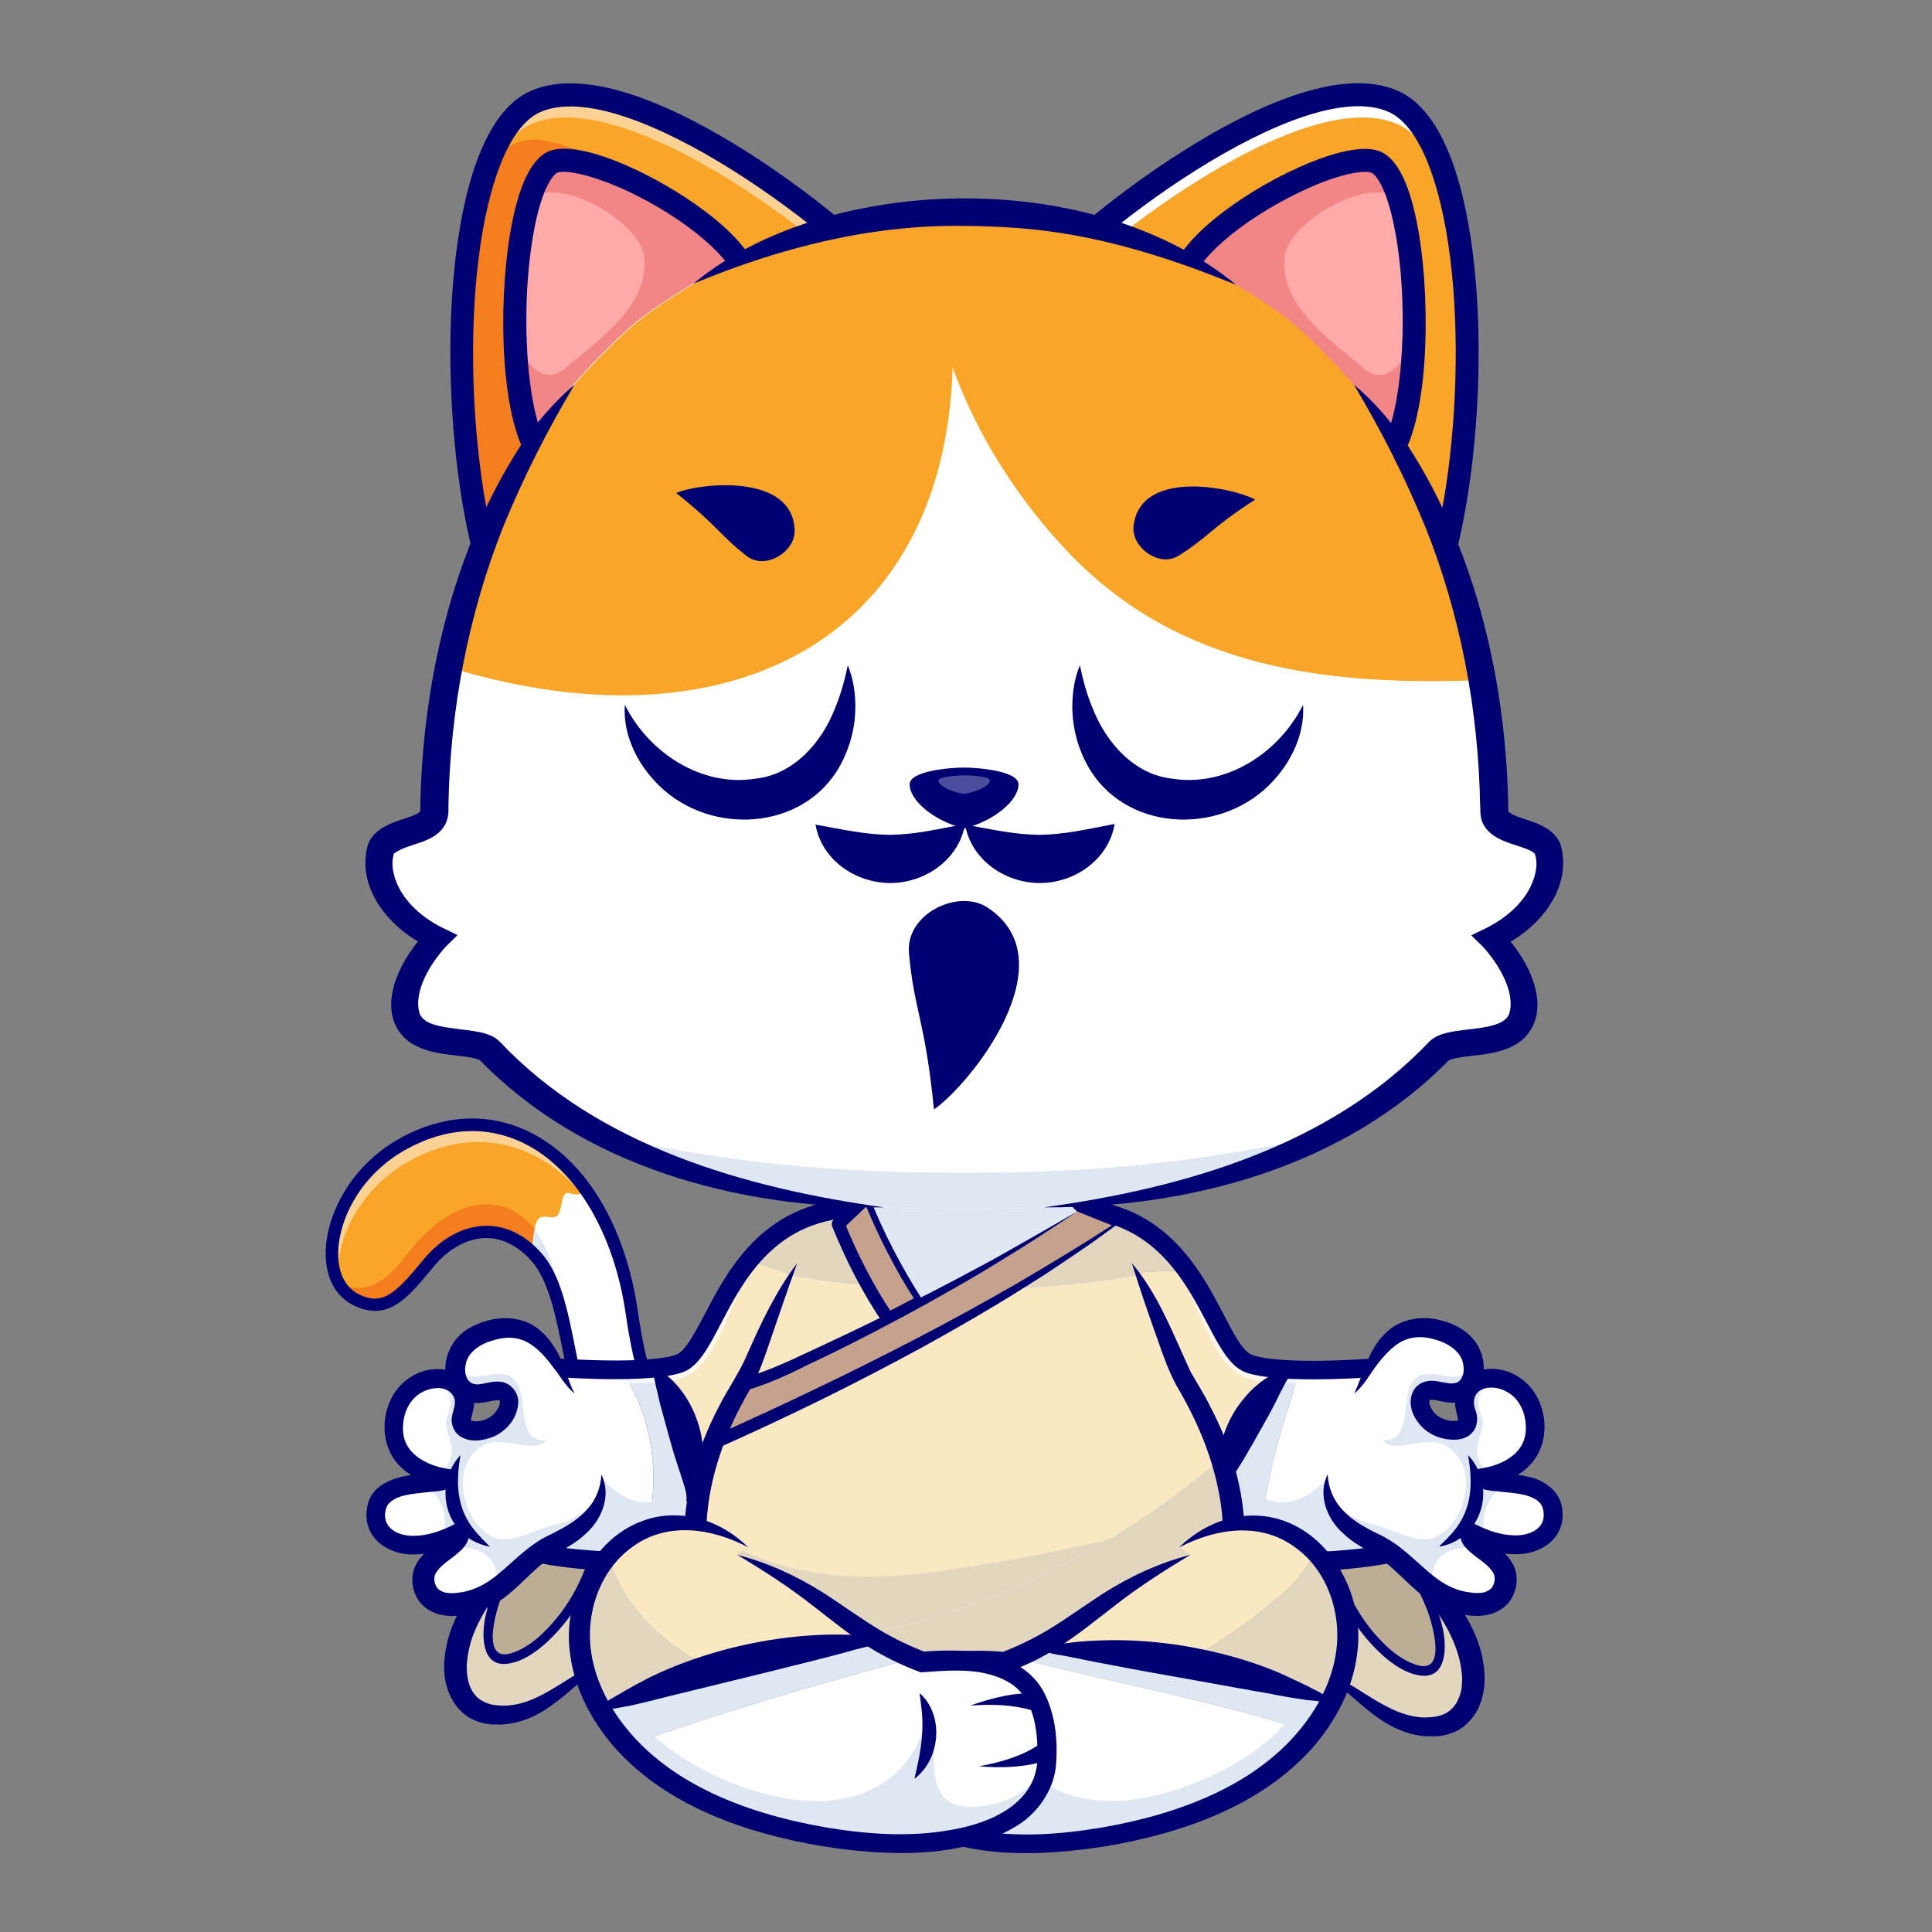 <?xml version="1.0" encoding="utf-8"?>
<!-- Generator: Adobe Illustrator 21.0.0, SVG Export Plug-In . SVG Version: 6.00 Build 0)  -->
<svg version="1.1" xmlns="http://www.w3.org/2000/svg" xmlns:xlink="http://www.w3.org/1999/xlink" x="0px" y="0px"
	 viewBox="0 0 850 850" style="enable-background:new 0 0 850 850;" xml:space="preserve">
<rect x="0" y="0" width="850" height="850" fill="#808080" stroke="none"/>
<style type="text/css">
	.st0{fill:#9E9E9E;}
	.st1{fill:#FFFFFF;}
	.st2{fill:#DFE7F2;}
	.st3{fill:#7C7C7C;}
	.st4{fill:#F9A528;}
	.st5{opacity:0.5;}
	.st6{fill:#F47E1E;}
	.st7{fill:#000072;}
	.st8{fill:#E2D6BF;}
	.st9{fill:#BCAD95;}
	.st10{fill:#777782;}
	.st11{fill:#F9E8C2;}
	.st12{opacity:0.7;}
	.st13{fill:#C4A28C;stroke:#000072;stroke-width:5.689;stroke-linecap:round;stroke-linejoin:round;stroke-miterlimit:10;}
	.st14{fill:#C4A28C;}
	.st15{fill:#959B9E;}
	.st16{fill:#3A3A3A;}
	.st17{fill:none;stroke:#512717;stroke-width:10.136;stroke-linecap:round;stroke-miterlimit:10;}
	.st18{fill:#B5CFDD;}
	.st19{fill:#FAA625;}
	.st20{fill:#FF8080;}
	.st21{fill:#FFA9A9;}
	.st22{fill:#F28686;}
	.st23{opacity:0.3;}
</style>
<g id="圖層_3">
	<g>
		<g>
			<path class="st0" d="M371.4,648.8c0,0-38.2,45.2-79.9,21.7c-47-26.5-34.5-94.4-55.6-117.7c-15.6-17.2-34.8-12.3-47.5,3.1
				c-11.4,13.9-18.7,22.1-31.5,15.9c-19.9-9.6-11.7-50.6,20.4-68.6c45.6-25.5,91.5,8.4,101,75.1c10.1,71.7,41.3,76.1,74.6,47.5"/>
		</g>
		<g>
			<path class="st0" d="M371.4,648.8c0,0-38.2,45.2-79.9,21.7c-11-6.2-18.7-14.7-24.4-24.3c0,0,0,0,0,0
				c-18.5-31.5-15-75.6-31.2-93.4c-15.6-17.2-34.8-12.3-47.5,3.1c-11.4,13.9-18.7,22.1-31.5,15.9c-19.9-9.6-11.7-50.6,20.4-68.6
				c45.6-25.5,91.5,8.4,101,75.1c8.8,62.5,33.6,73.8,61.9,56.8c4.2-2.5,8.4-5.6,12.7-9.3L371.4,648.8z"/>
		</g>
		<g>
			<path class="st1" d="M371.4,648.8c0,0-38.2,45.2-79.9,21.7c-11-6.2-18.7-14.7-24.4-24.3c0,0,0,0,0,0
				c-12.7-21.7-15-49.2-20.5-70.2c0,0,0,0,0,0c-2.5-9.5-5.6-17.6-10.7-23.2c-15.6-17.2-34.8-12.3-47.5,3.1
				c-11.4,13.9-18.7,22.1-31.5,15.9c-3.7-1.8-6.4-4.7-8.2-8.3c-7.8-15.8,2.5-45.7,28.6-60.3c45.6-25.5,91.5,8.4,101,75.1
				c8.8,62.5,33.6,73.8,61.9,56.8c4.2-2.5,8.4-5.6,12.7-9.3L371.4,648.8z"/>
		</g>
		<g>
			<path class="st2" d="M246.5,576c-2.5-9.5-5.6-17.6-10.7-23.2c-15.6-17.2-34.8-12.3-47.5,3.1c-11.4,13.9-18.7,22.1-31.5,15.9
				c-3.7-1.8-6.4-4.7-8.2-8.3c0,0,12.7,12.3,29.7-10.6C205.3,516.3,242,522.6,246.5,576z"/>
		</g>
		<g>
			<path class="st3" d="M235.1,540.8c-0.9,4.3-1.2,9.7-1.2,10c-0.3-0.3-0.7-0.6-1-0.9c-0.3-0.3-0.7-0.6-1-0.9
				c-0.2-0.2-0.5-0.4-0.8-0.6c-0.1-0.1-0.3-0.2-0.4-0.3c-0.2-0.1-0.3-0.3-0.5-0.4c-0.2-0.1-0.3-0.2-0.5-0.3
				c-0.2-0.2-0.4-0.3-0.7-0.5c-0.1-0.1-0.2-0.2-0.4-0.3c-0.2-0.2-0.4-0.3-0.7-0.4c-0.1-0.1-0.2-0.1-0.3-0.2
				c-0.3-0.2-0.6-0.3-0.8-0.5c-0.1,0-0.2-0.1-0.2-0.1c-0.2-0.1-0.4-0.2-0.6-0.3c-0.2-0.1-0.5-0.3-0.8-0.4c-0.1-0.1-0.2-0.1-0.3-0.2
				c-0.2-0.1-0.4-0.2-0.7-0.3c-0.1-0.1-0.3-0.1-0.4-0.2c-0.3-0.1-0.6-0.3-0.9-0.4c0,0,0,0,0,0c-0.3-0.1-0.5-0.2-0.8-0.3
				c-0.6-0.2-1.3-0.4-1.9-0.6c-0.2-0.1-0.5-0.1-0.7-0.2c-1.4-0.3-2.8-0.5-4.2-0.6c-0.1,0-0.3,0-0.4,0c-0.3,0-0.5,0-0.8,0
				c-0.4,0-0.7,0-1.1,0c-0.1,0-0.1,0-0.2,0c-0.3,0-0.5,0-0.8,0.1c-0.2,0-0.3,0-0.5,0c-0.2,0-0.4,0-0.6,0.1c-0.2,0-0.3,0-0.5,0.1
				c-0.2,0-0.3,0-0.4,0.1c-0.2,0-0.4,0.1-0.6,0.1c-0.2,0-0.4,0.1-0.6,0.1c-0.1,0-0.3,0.1-0.4,0.1c-0.3,0.1-0.5,0.1-0.8,0.2
				c-0.1,0-0.1,0-0.2,0c-0.3,0.1-0.6,0.2-0.9,0.3c-0.1,0-0.1,0-0.2,0c-0.3,0.1-0.7,0.2-1,0.3c-0.3,0.1-0.6,0.2-0.9,0.3
				c-0.4,0.2-0.9,0.3-1.3,0.5c-0.3,0.1-0.5,0.2-0.7,0.3c-5.2,2.4-10,6.3-14.1,11.3c-11.4,13.9-18.7,22.1-31.5,15.9
				c-3.7-1.8-6.4-4.7-8.2-8.3c0,0,12.7,12.3,29.7-10.6C197.3,527.2,221.1,522.7,235.1,540.8z"/>
		</g>
		<g>
			<path class="st2" d="M371.4,648.8c0,0-38.2,45.2-79.9,21.7c-11-6.2-18.7-14.7-24.4-24.3c0.6,0.9,20.5,29.5,56.1,16.2
				c18.7-7,19.5-18.6,16.8-27.3c4.2-2.5,8.4-5.6,12.7-9.3L371.4,648.8z"/>
		</g>
		<g>
			<path class="st4" d="M257.2,522.6c-0.8,3.4-3.4,3.3-6.4,2.4c-4.1-1.2-3,5.3-5.1,9.1c-2,3.7-7.2-1.2-9.4,3
				c-1.9,3.6-2.4,13.3-2.4,13.6c-15.2-14.7-33.4-9.6-45.6,5.2c-11.4,13.9-18.7,22.1-31.5,15.9c-19.9-9.6-11.7-50.6,20.4-68.6
				C207.2,486.4,237.4,495.4,257.2,522.6z"/>
		</g>
		<g class="st5">
			<path class="st1" d="M257.2,522.6c-0.3,1.2-0.8,1.9-1.5,2.4c-19.7-23-47.8-29.7-75.8-14.1c-22.9,12.8-33.6,37.3-30.7,53.8
				c-9-15.4,1.1-46.5,27.9-61.5C207.2,486.4,237.4,495.4,257.2,522.6z"/>
		</g>
		<g>
			<path class="st6" d="M235.1,540.8c-0.9,4.3-1.2,9.7-1.2,10c-0.3-0.3-0.7-0.6-1-0.9c-0.3-0.3-0.7-0.6-1-0.9
				c-0.3-0.2-0.5-0.4-0.8-0.6c-0.1-0.1-0.3-0.2-0.4-0.3c-0.2-0.1-0.3-0.3-0.5-0.4c-0.2-0.1-0.3-0.2-0.5-0.3
				c-0.2-0.2-0.4-0.3-0.7-0.5c-0.1-0.1-0.2-0.2-0.4-0.3c-0.2-0.2-0.4-0.3-0.7-0.4c-0.1-0.1-0.2-0.1-0.3-0.2
				c-0.3-0.2-0.6-0.3-0.8-0.5c-0.1,0-0.2-0.1-0.2-0.1c-0.2-0.1-0.4-0.2-0.6-0.3c-0.2-0.1-0.5-0.3-0.8-0.4c-0.1-0.1-0.2-0.1-0.3-0.2
				c-0.2-0.1-0.4-0.2-0.7-0.3c-0.1-0.1-0.3-0.1-0.4-0.2c-0.3-0.1-0.6-0.3-0.9-0.4c0,0,0,0,0,0c-0.3-0.1-0.5-0.2-0.8-0.3
				c-0.6-0.2-1.3-0.4-1.9-0.6c-0.2-0.1-0.5-0.1-0.7-0.2c-1.4-0.3-2.8-0.5-4.2-0.6c-0.2,0-0.3,0-0.4,0c-0.3,0-0.6,0-0.8,0
				c-0.4,0-0.7,0-1.1,0c-0.1,0-0.1,0-0.2,0c-0.3,0-0.5,0-0.8,0.1c-0.2,0-0.3,0-0.5,0c-0.2,0-0.4,0-0.6,0.1c-0.2,0-0.3,0-0.5,0.1
				c-0.2,0-0.3,0-0.4,0.1c-0.2,0-0.4,0.1-0.6,0.1c-0.2,0-0.4,0.1-0.6,0.1c-0.1,0-0.3,0.1-0.4,0.1c-0.3,0.1-0.5,0.1-0.8,0.2
				c-0.1,0-0.1,0-0.2,0c-0.3,0.1-0.6,0.2-0.9,0.3c-0.1,0-0.1,0-0.2,0c-0.3,0.1-0.7,0.2-1,0.3c-0.3,0.1-0.6,0.2-0.9,0.3
				c-0.4,0.2-0.9,0.3-1.3,0.5c-0.2,0.1-0.5,0.2-0.7,0.3c-5.2,2.4-10,6.3-14.1,11.3c-11.4,13.9-18.7,22.1-31.5,15.9
				c-3.7-1.8-6.4-4.7-8.2-8.3c0,0,12.7,12.3,29.7-10.6C197.3,527.2,221.1,522.7,235.1,540.8z"/>
		</g>
		<g>
			<path class="st7" d="M345.8,672.3c-19.4,10.1-38.6,10.3-55.8,0.6c-29.9-16.9-36.4-49.2-42.2-77.6c-3.3-16.6-6.5-32.2-14.1-40.7
				c-6.1-6.7-13.1-10.1-20.3-9.9c-8.1,0.2-16.3,4.8-23,13c-11,13.4-19.7,24-34.8,16.6c-7.6-3.7-12-11.4-12.3-21.7
				c-0.5-15.9,9.5-38.8,32.5-51.7c19.1-10.7,39.4-11.7,57.3-2.8c24.9,12.4,42.3,41.5,47.7,79.9c4.8,34,14.9,54.8,29.1,60.1
				c13.9,5.2,30-4.9,41-14.4c1.1-1,2.9-0.9,3.9,0.3c1,1.1,0.9,2.9-0.3,3.9c-17.4,14.9-33.4,20.3-46.5,15.4
				c-16.5-6.2-27.4-27.9-32.6-64.5c-5.1-36-21.8-64.3-44.7-75.7c-16.4-8.1-34.5-7.2-52.2,2.7c-21,11.7-30.1,32.5-29.7,46.7
				c0.2,8.2,3.5,14.2,9.2,17c10.3,5,15.9-0.2,28.2-15.2c7.7-9.4,17.4-14.7,27.2-15c8.9-0.2,17.4,3.8,24.5,11.7
				c8.7,9.5,11.8,25.2,15.4,43.3c5.5,27.3,11.7,58.3,39.5,73.9c16.4,9.2,34.1,8.6,52.8-1.9c14.2-8,23.6-19,23.7-19.1
				c1-1.2,2.7-1.3,3.9-0.3c1.2,1,1.3,2.7,0.3,3.9c-0.4,0.5-10,11.8-25.1,20.3C347.5,671.4,346.7,671.8,345.8,672.3z"/>
		</g>
	</g>
</g>
<g id="圖層_4">
	<g>
		<path class="st8" d="M605,640.9c-2.1,3.3-0.3,14.9,0.6,19.8c2.7,14.8,14.3,24.3,23,35.6c9.1,11.8,18.3,24.5,19.5,39.9
			c0.8,10.9-3.8,21.9-15.9,23.4c-22.1,2.6-35.2-18-53.7-25.3"/>
		<path class="st7" d="M605,640.9c-0.4,1-0.4,2-0.5,3c0,1,0.1,2,0.2,3.1c0.2,2,0.6,4.1,1.1,6.1c0.5,2,0.9,4,1.5,6
			c0.5,2,1.1,3.8,1.9,5.6c3.1,7.2,8.4,13.1,14.1,19.1c2.8,3,5.8,6.1,8.6,9.4c2.7,3.2,5.3,6.6,7.9,10.1c5,7,9.6,14.8,11.9,23.8
			c0.3,1.1,0.6,2.2,0.7,3.4c0.2,1.1,0.4,2.3,0.5,3.4c0.3,2.3,0.3,4.8,0.2,7.2c-0.2,2.4-0.7,4.9-1.4,7.2c-0.8,2.4-1.9,4.8-3.5,6.9
			c-1.6,2.1-3.5,4-5.8,5.5c-2.3,1.4-4.8,2.3-7.3,2.8l-1.9,0.3c-0.6,0.1-1.2,0.1-1.8,0.1c-0.6,0-1.2,0.1-1.8,0c-0.6,0-1.2,0-1.8,0
			c-2.4-0.1-4.7-0.5-7-1.1c-4.5-1.2-8.7-3.2-12.4-5.6c-3.7-2.4-7-5.1-10.2-7.8c-6.4-5.5-12.3-11.1-19.7-15.2c2,0.5,4,1.2,6,2
			c2,0.8,3.9,1.8,5.7,2.8c3.8,2,7.3,4.3,10.8,6.5c7,4.4,14.1,8.5,21.4,9.7c1.8,0.3,3.6,0.5,5.4,0.4c0.5,0,0.9-0.1,1.4-0.1
			c0.5,0,0.9-0.1,1.4-0.1c0.4-0.1,0.9-0.1,1.3-0.2l1.2-0.3c1.5-0.4,3-1,4.2-1.9c1.2-0.9,2.2-1.9,3.1-3.2c0.8-1.3,1.5-2.7,2-4.3
			c0.5-1.6,0.8-3.3,0.8-5c0.1-1.8,0.1-3.5-0.2-5.3c-0.2-1.8-0.6-3.7-1-5.5c-0.9-3.6-2.3-7.2-4-10.7c-1.7-3.5-3.8-6.9-6-10.2
			c-2.2-3.4-4.6-6.7-7-10c-2.3-3.2-4.9-6.4-7.5-9.7c-2.6-3.3-5.2-6.7-7.5-10.5c-2.3-3.7-4.2-7.8-5.3-12.2c-0.5-2.1-0.9-4.4-1.1-6.5
			c-0.2-2.1-0.3-4.2-0.4-6.4c0-2.1,0-4.3,0.2-6.4c0.1-1.1,0.2-2.1,0.5-3.2C604.1,642.8,604.4,641.8,605,640.9z"/>
	</g>
	<g>
		<path class="st9" d="M612.3,675.4c-0.1-0.2-0.3-0.4-0.6-0.5c0.2,1.6,2.2,3.7,3.2,5.2c3,4.6,6,9.4,8.6,14.3
			c5,9.2,11.4,22.3,10,33.2c-2.1,16.6-21.3,1.9-27.3-4.3c-11-11.2-18.7-26.9-21.6-42.4"/>
		<g>
			<path class="st7" d="M613.8,673.9c-0.2-0.2-0.4-0.3-0.6-0.5c-1.5-1.2-4.1-0.1-3.5,2c1.6,5.1,6.1,9.8,8.8,14.4
				c3.4,5.8,6.7,11.7,9.2,18c2.4,6,9.3,29.1-4.5,24.7c-7.9-2.5-14.8-9.2-19.9-15.5c-8.5-10.6-14.1-23.3-16.7-36.6
				c-0.5-2.6-4.5-1.5-4,1.1c2.9,15,9.7,29.4,19.9,40.9c5.6,6.3,14,13.8,22.7,14.8c11.6,1.3,11.3-13.3,9.5-21
				c-1.6-7.1-4.7-13.8-8.1-20.2c-1.9-3.6-3.9-7.1-6.1-10.6c-2.1-3.4-5.8-7.2-7-11c-1.2,0.7-2.3,1.3-3.5,2c0.2,0.2,0.4,0.3,0.6,0.5
				C612.9,678.5,615.9,675.6,613.8,673.9L613.8,673.9z"/>
		</g>
	</g>
	<g>
		<path class="st8" d="M243.5,635.8c2.1,3.3,0.3,14.9-0.6,19.8c-2.7,14.8-14.3,24.3-23,35.6c-9.1,11.8-18.3,24.5-19.5,39.9
			c-0.8,10.9,3.8,21.9,15.9,23.4c22.1,2.6,35.2-18,53.7-25.3"/>
		<path class="st7" d="M243.5,635.8c0.7,0.8,1,1.9,1.2,2.9c0.3,1,0.4,2.1,0.5,3.2c0.2,2.1,0.2,4.3,0.2,6.4c0,2.1-0.2,4.2-0.4,6.4
			c-0.2,2.1-0.5,4.4-1.1,6.5c-1.1,4.3-3.1,8.4-5.3,12.2c-2.3,3.8-4.9,7.2-7.5,10.5c-2.6,3.3-5.2,6.5-7.5,9.7c-2.4,3.3-4.8,6.7-7,10
			c-2.2,3.4-4.3,6.8-6,10.2c-1.7,3.5-3.2,7-4,10.7c-0.5,1.8-0.8,3.6-1,5.5c-0.3,1.9-0.3,3.6-0.2,5.3c0.1,1.7,0.4,3.4,0.8,5
			c0.5,1.6,1.1,3.1,2,4.3c0.8,1.3,1.9,2.4,3.1,3.2c1.2,0.8,2.6,1.4,4.2,1.9l1.2,0.3c0.4,0.1,0.9,0.1,1.3,0.2
			c0.5,0.1,0.9,0.1,1.4,0.1c0.5,0,0.9,0.1,1.4,0.1c1.8,0.1,3.6-0.1,5.4-0.4c7.3-1.1,14.4-5.3,21.4-9.7c3.5-2.2,7.1-4.5,10.8-6.5
			c1.9-1,3.8-1.9,5.7-2.8c2-0.8,4-1.5,6-2c-7.4,4.1-13.3,9.8-19.7,15.2c-3.2,2.7-6.5,5.4-10.2,7.8c-3.7,2.4-7.8,4.4-12.4,5.6
			c-2.3,0.6-4.6,1-7,1.1c-0.6,0.1-1.2,0-1.8,0c-0.6,0-1.2,0-1.8,0c-0.6,0-1.2,0-1.8-0.1l-1.9-0.3c-2.5-0.5-5.1-1.4-7.3-2.8
			c-2.3-1.4-4.3-3.3-5.8-5.5c-1.6-2.1-2.7-4.5-3.5-6.9c-0.8-2.4-1.3-4.8-1.4-7.2c-0.2-2.4-0.1-4.9,0.2-7.2c0.1-1.2,0.3-2.3,0.5-3.4
			c0.2-1.1,0.5-2.3,0.7-3.4c2.3-9,6.9-16.8,11.9-23.8c2.5-3.5,5.1-6.8,7.9-10.1c2.8-3.4,5.7-6.4,8.6-9.4c5.7-6,11.1-11.9,14.1-19.1
			c0.8-1.8,1.4-3.6,1.9-5.6c0.5-2,1-4,1.5-6c0.4-2,0.8-4,1.1-6.1c0.1-1,0.2-2,0.2-3.1C244,637.8,244,636.8,243.5,635.8z"/>
	</g>
	<g>
		<path class="st9" d="M236.3,670.2c0.1-0.2,0.3-0.4,0.6-0.5c-0.2,1.6-2.2,3.7-3.2,5.2c-3,4.6-6,9.4-8.6,14.3
			c-5,9.2-11.4,22.3-10,33.2c2.1,16.6,21.3,1.9,27.3-4.3c11-11.2,18.7-26.9,21.6-42.4"/>
		<g>
			<path class="st7" d="M237.7,671.7c0.2-0.2,0.4-0.3,0.6-0.5c-1.2-0.7-2.3-1.3-3.5-2c-1.2,3.8-4.9,7.6-7,11
				c-2.1,3.5-4.2,7-6.1,10.6c-3.3,6.4-6.5,13.1-8.1,20.2c-1.7,7.7-2.1,22.3,9.5,21c8.7-1,17.1-8.5,22.7-14.8
				c10.2-11.5,17-25.9,19.9-40.9c0.5-2.6-3.5-3.7-4-1.1c-2.6,13.3-8.1,26.1-16.7,36.6c-5.1,6.3-12,13-19.9,15.5
				c-13.7,4.4-6.9-18.7-4.5-24.7c2.4-5.9,5.5-11.7,8.7-17.2c1.9-3.2,3.8-6.4,5.9-9.4c1.3-1.9,2.7-3.5,3.4-5.7c0.7-2.2-2-3.2-3.5-2
				c-0.2,0.2-0.4,0.3-0.6,0.5C232.7,670.4,235.7,673.4,237.7,671.7L237.7,671.7z"/>
		</g>
	</g>
</g>
<g id="圖層_5">
	<g>
		<path class="st10" d="M491.3,662.1c42.4,37.2,118.6,21.7,118.6,21.7v-82.5c0,0-43.9,3.9-60-1.3c-17.2-5.6-21-68.6-80.8-68.6"/>
	</g>
	<g>
		<path class="st8" d="M522.3,559.1c-2.7-3.7-5.6-7.3-9.1-10.6v0c-1.1-1.1-2.2-2.1-3.4-3.1c-9.6-8-22.3-13.7-39.9-13.9
			c-0.3,0-0.5,0-0.8,0l5.4,31.6C490,560.6,506.3,558.9,522.3,559.1z"/>
		<path class="st11" d="M522.3,559.1c-16.1-0.2-32.3,1.5-47.8,4l16.8,99c16.6,14.6,38.5,21.1,58.9,23.6
			c-13.1-20.9-11.3-46.4,3.9-66.4c4.4-6.2,11-12.7,18.5-16.6c-8.9-0.2-17.4-0.9-22.7-2.6C540.5,597,535.1,576.8,522.3,559.1z"/>
		<path class="st2" d="M571.7,603.2c-7.1,4-13.4,10.1-17.6,16.1c-15.2,20-17,45.5-3.9,66.4c1,0.1,2,0.2,3,0.3
			c2-22.8,6.5-45.3,13.9-67.6C568.9,613.5,570,608.2,571.7,603.2z"/>
		<path class="st1" d="M572.6,602.7c-0.3,0.2-0.6,0.3-0.9,0.5c-1.7,5-2.8,10.3-4.6,15.3c-7.4,22.2-11.9,44.8-13.9,67.6
			c30.3,3.2,56.7-2.2,56.7-2.2v-82.5C609.9,601.3,590.4,603.1,572.6,602.7z"/>
	</g>
	<g class="st12">
		<path class="st1" d="M513.3,548.5c14.1,22.4,19,52.8,35.8,58c11.5,3.6,45.4,1.8,60.8,0.8v-5.9c0,0-43.9,3.9-60-1.3
			C538.5,596.3,533,567.5,513.3,548.5z"/>
	</g>
	<g>
		<path class="st2" d="M486.5,632.7l4.8,29.4c42.4,37.2,118.6,21.7,118.6,21.7v-31.5c-7.4-5.7-17.8-10.2-26.4-1.3
			c-24.2,25.1-44-1.5-63-33.6C510.1,600,496.6,615.2,486.5,632.7z"/>
	</g>
	<g>
		<path class="st7" d="M572.8,691.2c-26,0-60.1-4.8-84.2-26c-1.7-1.5-1.9-4.1-0.4-5.8c1.5-1.7,4.1-1.9,5.8-0.4
			c35.5,31.1,96.9,23.7,111.7,21.3v-74.5c-11.8,0.8-43.4,2.6-57.1-1.8c-7.3-2.4-11.8-11-17.5-21.8c-10.3-19.6-24.4-46.6-62-46.6
			c-2.3,0-4.1-1.8-4.1-4.1s1.8-4.1,4.1-4.1c42.6,0,58.7,30.7,69.3,51c4.4,8.5,8.6,16.5,12.7,17.8c15,4.9,57.9,1.1,58.3,1.1
			c1.2-0.1,2.3,0.3,3.1,1.1c0.9,0.8,1.3,1.9,1.3,3v82.5c0,2-1.4,3.6-3.3,4C609.3,688.1,593.6,691.2,572.8,691.2z"/>
	</g>
	<g>
		<g>
			<path class="st1" d="M583.7,656.2c1.2,9.3,8.4,16.6,21,22.9c9.8,4.9,16.5,13.6,24.7,19.6c2.4,1.8,5,3.4,7.8,4.5
				c7.5,3.1,20.9,5.4,24.3-4.2c3.3-8.9-4.2-13.6-9.8-17.7c-3.3-2.4-5.9-4.5-5.3-7.2c2.7,1.4,5.3,2.6,7.8,3.5c3,1,5.8,1.7,8.4,2
				c0,0,0,0,0,0h0c12.4,1.5,20.4-4.4,20.6-12.5c0.3-12.2-11.7-13.7-21.3-14.6c-2.9-0.3-5.5-0.5-7.5-0.9h0c-1.3-0.3-2.3-0.6-3-1.1
				c2.2-0.4,4.2-0.8,6.1-1.3h0c15.4-4.5,19.7-15.2,17.3-26.5c-2.3-10.9-11.5-16.2-19.3-16c-3.6,0.1-7,1.5-9,4.2c0,0,0,0,0,0
				c-0.1,0.1-0.1,0.2-0.2,0.2c0,0.1-0.1,0.1-0.1,0.1c0,0,0,0,0,0c-0.3,0.4-0.6,0.8-0.8,1.3c-3.6,7.2,2.9,11.4-1,15.6
				c-2.4,2.6-9.5,1.7-13.4-0.8c-5.8-3.8-8.2-11.1-4.7-14.1c4.2-3.6,11.4,2.9,17.7-1.5c0.1,0,0.1-0.1,0.2-0.1
				c0.3-0.2,0.5-0.4,0.8-0.6c0.1-0.1,0.2-0.1,0.2-0.2c2.6-2.4,4.1-7.5,2.6-12.6c-1.6-5.6-6.7-11.2-17.8-13.3
				c-12.8-2.5-20.2,5.2-25.3,13.3h0c-3.8,6-6.3,12.4-8.9,15.1c0,0-5.9,5.2-7.5,17.3c-5.2,9.9-4.5,18.4-4.5,18.4
				C583.4,651.4,583.4,653.9,583.7,656.2z"/>
		</g>
		<g class="st12">
			<path class="st1" d="M675.3,662.7c4,5.8-1.8,15.4-12.7,16.8c12.4,1.5,20.4-4.4,20.6-12.5c0.3-12.2-11.7-13.7-21.3-14.6
				c-2.9-0.3-5.5-0.5-7.5-0.9h0C655.8,658.5,670.2,655.4,675.3,662.7z"/>
		</g>
		<g class="st12">
			<path class="st1" d="M646.2,611c-0.4,0.3,13.5-3.1,19.8,6c11.6,16.7-8.6,32-8.6,32c15.4-4.5,19.7-15.2,17.3-26.5
				c-2.3-10.9-11.5-16.2-19.3-16c-3.6,0.1-7,1.5-9,4.2c0,0,0,0,0,0C646.3,610.9,646.2,611,646.2,611z"/>
		</g>
		<g class="st12">
			<path class="st1" d="M604.7,598c22.6-17.6,45.8,0,39.3,13.5c0,0,0,0,0,0c0.1,0,0.1-0.1,0.2-0.1c0.3-0.2,0.5-0.4,0.8-0.6
				c0.1-0.1,0.2-0.1,0.2-0.2c2.6-2.4,4.1-7.5,2.6-12.6c-1.6-5.6-6.7-11.2-17.8-13.3C617.2,582.2,609.8,589.8,604.7,598z"/>
		</g>
		<g>
			<path class="st2" d="M583.7,656.2c1.2,9.3,8.4,16.6,21,22.9c9.8,4.9,16.5,13.6,24.7,19.6c0.1-4.4,0.8-10.2,4-13.4
				c5.1-5.1,13.1-4.7,18.3-4c-3.3-2.4-5.9-4.5-5.3-7.2c2.7,1.4,5.3,2.6,7.8,3.5c-1.4-3.6-2.1-8.9-0.4-14.1c1.4-4.2,5.5-8.6,8.1-11.1
				c-4.6-0.4-8.7-0.7-10.5-2.1c2.2-0.4,4.2-0.8,6.1-1.3c-4-1.4-7.9-5.9-7.7-11c0.2-5.1,3.8-10.1,2.1-14.8c-2.1-5.7-2.6-9.2,3.7-16.7
				c-4.4,0.1-8.2,2.1-10.1,5.8c-3.6,7.2,2.9,11.4-1,15.6c-2.4,2.6-9.5,1.7-13.4-0.8c-5.8-3.8-8.2-11.1-4.7-14.1
				c4.5-3.8,12.3,3.7,18.9-2.4c2.6-2.4,4.1-7.5,2.6-12.6c-0.2,0.4-0.5,0.9-0.7,1.5c-4.3,12.7-15.3,1.1-23.7,6.4
				c-8.7,5.5-0.4,28.4-15.1,27.7c5.7,7.2,20-4,29.6,3.6c11,8.7,7.3,25.8,0.3,33.8c-10.9,12.3-19.3,3.4-35.3-0.6
				C592.6,667.8,586.6,660.9,583.7,656.2z"/>
		</g>
		<g>
			<path class="st7" d="M595.8,613.1c4.4-9.3,6-19.2,14-26.8c6.1-6.1,16-7.7,24.1-5.4c5.6,1.4,11,4.1,14.7,8.8
				c5,6.3,5.8,15.8,0.9,22.4c-3.1,4.2-9,5.8-13.9,4.7c-2.2-0.3-4.7-1.2-6.5-0.9c0,0-0.1,0.1-0.1,0.1c0,0-0.1,0.2-0.2,0.7
				c0,1.1,0.7,2.8,1.7,4.2c2.3,3.3,7.7,5,10.9,4c0.2-0.3,0.1-0.1,0.1-0.6c-0.7-3.1-2-6.9-1.1-10.3c2.6-12.5,17.8-14.5,27.2-8.5
				c12.8,7.5,15.9,27,6.3,38.2c-5.5,6.4-14.1,9.4-21.9,10.6l1.8-7.4c2.3,0.9,5.6,1,8.3,1.3c3.5,0.3,7.2,0.7,11.1,1.7
				c6.5,1.5,13,6.3,14,13.4c2.3,12.8-8.9,20.8-20.6,20.5c-8.1,0-15.5-2.7-22.1-6.2c0,0,6-2.8,6-2.8c0.1-0.1,0-0.4,0.1-0.3
				c0.7,0.9,1.9,1.8,3.3,2.7c3.6,2.5,8.4,5.5,11.1,9.9c3.5,5.4,2.8,12.7-1.1,17.8c-9.4,11.3-29.3,4.7-38.7-3.4
				c-7.1-5.8-12.2-12-19.4-16.9c-5.1-3.1-10.5-5.7-14.9-10c-7.2-6.4-11.2-17-6.8-26c0.7,12.1,8.3,19,18.5,24.4
				c2.6,1.4,5.4,2.5,7.9,4.1c7.7,4.4,14.2,11.7,20.7,16.7c4.2,3.2,8.4,5.5,13.6,6.5c4,0.7,8.6,1.3,11.4-1.6c1.4-1.8,2-4.7,0.7-6.8
				c-2.8-4.6-8.3-6.7-12.1-11.1c-1.7-1.8-3-4.9-2.3-7.7c0.4-2.2,2.5-3.7,4.7-3.2c0.4,0.1,0.9,0.2,1.2,0.4c5.8,3,12.1,5.2,18.2,5.2
				c5.2,0.1,11.3-2,12.4-7.2c0.4-2.2,0.1-5-1.2-6.7c-3.4-4.2-10.8-4.6-16.5-5.2c-4.3-0.6-8.2-0.3-12.3-2.8c-3-2-1.9-6.9,1.7-7.4
				c10.4-1.4,21.1-6.9,20.6-18.6c-0.1-5.9-2.7-12-7.9-15c-7.4-4.6-18-1.7-14.1,8.3c1.1,3.1,0.7,7.2-1.8,9.6
				c-1.8,2.1-5.1,2.9-7.3,2.9c-6.3,0.2-12.5-2.5-16.2-7.5c-6.9-8.7-2.9-20.8,9.4-18c2.8,0.4,5.4,1.4,7.9,0.2c2.7-1.6,3-5.3,2.4-8.2
				c-1-5.4-6.8-9-12.1-10.5c-6-1.8-11.9-1.6-17.2,2.2c-3.4,2.5-6.5,6-9.3,9.8C602.2,605.4,599.7,610,595.8,613.1L595.8,613.1z"/>
		</g>
		<g>
			<path class="st7" d="M645.9,640.2c11.5,12.2,7.7,32.9-8.3,39.1c-7.6,2.5-3.2,0.4-0.3-3.1C647.5,665.9,648.3,654,645.9,640.2
				L645.9,640.2z"/>
		</g>
	</g>
	<g>
		<path class="st10" d="M357.3,662.1c-42.4,37.2-118.6,21.7-118.6,21.7v-82.5c0,0,43.9,3.9,60-1.3c17.2-5.6,21-68.6,80.8-68.6"/>
	</g>
	<g>
		<path class="st10" d="M379.4,531.5l-22.2,130.6c-42.4,37.2-118.6,21.7-118.6,21.7v-82.5c0,0,43.9,3.9,60-1.3
			c11.4-3.7,16.9-32.5,36.6-51.6v0c1.1-1.1,2.2-2.1,3.4-3.1c9.6-8,22.3-13.7,39.9-13.9C378.9,531.5,379.2,531.5,379.4,531.5z"/>
	</g>
	<g>
		<path class="st1" d="M273.3,602.7c-17,0.2-34.6-1.4-34.6-1.4v82.5c0,0,18.3,3.7,42,3.1C290.8,659.2,290.5,628.6,273.3,602.7z"/>
		<path class="st2" d="M303,626.6c-3.9-11.1-12.7-19.5-23-24c-2.2,0.1-4.4,0.1-6.6,0.2c17.2,25.8,17.4,56.5,7.4,84.2
			c4.2-0.1,8.6-0.3,13.1-0.8C304.5,668,309.8,647.9,303,626.6z"/>
		<path class="st11" d="M329.8,554.5c-15.4,18.6-20.9,42.2-31.1,45.6c-4.5,1.5-11.3,2.2-18.7,2.5c10.3,4.5,19.1,12.9,23,24
			c6.8,21.3,1.5,41.4-9.2,59.6c21.7-2.1,45.6-8.4,63.5-24.1l16.5-97.1c-8.6-1.1-17.6-1.5-26.1-4.3
			C341.7,558.6,335.7,556.5,329.8,554.5z"/>
		<path class="st8" d="M379.4,531.5c-0.3,0-0.5,0-0.8,0c-17.6,0.2-30.3,5.9-39.9,13.9c0,0-0.1,0.1-0.1,0.1c-1.2,1-2.2,2-3.3,3v0
			c-2,1.9-3.8,3.9-5.5,6c6,2.1,11.9,4.2,17.9,6.3c8.4,2.8,17.5,3.2,26.1,4.3l1.4-8.1L379.4,531.5z"/>
	</g>
	<g class="st12">
		<path class="st1" d="M335.3,548.5c-14.1,22.4-19,52.8-35.8,58c-11.5,3.6-45.4,1.8-60.8,0.8v-5.9c0,0,43.9,3.9,60-1.3
			C310.1,596.3,315.6,567.5,335.3,548.5z"/>
	</g>
	<g>
		<path class="st2" d="M362.1,632.7l-4.8,29.4c-42.4,37.2-118.6,21.7-118.6,21.7v-31.5c7.4-5.7,17.8-10.2,26.4-1.3
			c24.2,25.1,44-1.5,63-33.6C338.5,600,351.9,615.2,362.1,632.7z"/>
	</g>
	<g>
		<path class="st7" d="M275.8,691.2c-20.8,0-36.5-3.1-37.9-3.4c-1.9-0.4-3.3-2.1-3.3-4v-82.5c0-1.2,0.5-2.3,1.3-3
			c0.9-0.8,2-1.2,3.1-1.1c0.4,0,43.3,3.7,58.3-1.1c4-1.3,8.2-9.3,12.7-17.8c10.6-20.3,26.7-51,69.3-51c2.3,0,4.1,1.8,4.1,4.1
			s-1.8,4.1-4.1,4.1c-37.6,0-51.7,26.9-62,46.6c-5.7,10.9-10.2,19.5-17.4,21.8c-13.7,4.4-45.3,2.7-57.1,1.8v74.5
			c14.9,2.4,76.3,9.8,111.7-21.3c1.7-1.5,4.3-1.3,5.8,0.4c1.5,1.7,1.3,4.3-0.4,5.8C335.9,686.4,301.8,691.2,275.8,691.2z"/>
	</g>
	<g>
		<path class="st1" d="M528.5,718.4c-27,38.6-104.2,35.4-104.2,35.4s-1.5,0.1-4.1,0.1c-16.3,0-76.8-2.3-100.1-35.5
			c-23.4-33.4-12.5-73.6,3.3-102.7c1.4-2.5,2.8-5,4.2-7.3c5.8-9.6,10.8-28.7,23.5-52.2l73.2-69.5l73.2,69.5
			c12.7,23.5,17.7,42.5,23.5,52.2c1.4,2.4,2.8,4.8,4.2,7.3C541,644.8,551.9,685,528.5,718.4z"/>
	</g>
	<g>
		<path class="st8" d="M350.6,555.8c-1,1.9-2,3.8-2.9,5.6c11.4,1.9,22.7,3.3,34,4.3c-4.9-8.7-9.2-17.8-12.9-27.1L350.6,555.8z"/>
		<path class="st11" d="M327,608.3c-0.2,0.4-0.4,0.7-0.6,1.1c8.9-2.6,17.7-6.1,26.2-10.4c12.8-6,25.5-12.2,38.2-18.6
			c-3.2-4.7-6.2-9.6-9-14.6c-11.3-1-22.6-2.4-34-4.3C337,582.4,332.4,599.4,327,608.3z"/>
		<path class="st13" d="M368.8,538.6c5.9,14.6,13.1,28.7,21.9,41.7c5.2-2.6,10.3-5.3,15.4-8c-9.5-14.6-17.5-30.1-23.9-46.4
			L368.8,538.6z"/>
		<path class="st2" d="M424.3,485.9l-42.1,40c6.4,16.3,14.5,31.8,23.9,46.4c23.1-12.3,45.8-25.3,67.8-39.3L424.3,485.9z"/>
		<path class="st8" d="M537.1,641.7c-53.6,45.3-118.3,75.9-190.3,82.4c-7.4,0.6-14.8,1-22.2,1.2c26.2,27.4,80.2,29.4,95.5,29.4
			c2.7,0,4.1-0.1,4.1-0.1s77.6,3.1,104.8-35.7c11.9-16.9,15-35.6,13.1-53.7C541.4,657.2,539.6,649.3,537.1,641.7z"/>
		<path class="st11" d="M521.6,608.3c-5.4-8.9-10.1-25.9-20.7-46.9c-17.9,2.9-36,4.8-54.2,5.7c-42.4,25.7-87.3,47.5-132.7,67.8
			c-3.7,9.7-6.5,19.9-7.6,30.4c-0.1,1.1-0.2,2.1-0.3,3.2c4.9,4,10,7.7,15.6,11c30.9,17.1,65.8,16.3,100,10.6
			c22.3-3.3,44.2-7.4,65.8-12.6c17.4-10.5,34.1-22.4,49.7-35.7c-3-9.3-7-18.1-11.3-26C524.4,613.1,523,610.6,521.6,608.3z"/>
		<path class="st8" d="M498,555.8l-13.8-13.1c-12.3,8.5-24.8,16.6-37.5,24.3c18.2-0.9,36.3-2.8,54.2-5.7
			C499.9,559.5,499,557.7,498,555.8z"/>
		<path class="st8" d="M421.6,690c-34.1,5.7-69.1,6.5-100-10.6c-5.5-3.3-10.7-7-15.6-11c-1.2,17.1,2.2,34.6,13.4,50.6
			c1.6,2.2,3.3,4.3,5.2,6.3c7.4-0.2,14.8-0.6,22.2-1.2c50.9-4.6,98.3-21.3,140.6-46.7C465.9,682.5,443.9,686.7,421.6,690z"/>
		<g>
			<path class="st14" d="M473.9,533c-38.9,24.6-79.6,46.4-121.4,66c-8.5,4.3-17.2,7.8-26.2,10.4c-1.2,2-2.4,4.1-3.6,6.3
				c-3.2,6-6.3,12.4-8.9,19.2c59.1-26.4,123.5-59.1,176.5-96L473.9,533z"/>
			<path class="st7" d="M473.9,533c-11.5,7.8-23.1,15.3-35,22.5l-8.9,5.4l-9,5.2c-6,3.4-12.1,6.9-18.2,10.2
				c-12.2,6.6-24.5,13.1-37,19.2c-3.1,1.5-6.2,3-9.4,4.5c-1.6,0.7-3.1,1.5-4.7,2.3c-1.6,0.8-3.2,1.5-4.8,2.3c-6.4,3-13,5.5-19.8,7.5
				l1.6-1.2l-3.5,6.1c-1.1,2-2.2,4.1-3.2,6.2c-2,4.2-3.9,8.5-5.5,12.8l-3.8-3.6c15.3-6.9,30.5-13.8,45.6-21.1
				c15.1-7.2,30.1-14.7,44.9-22.4c14.9-7.7,29.5-15.8,44-24.1l10.8-6.4l10.8-6.5l10.7-6.6l10.6-6.8l0.1,1L473.9,533z M473.9,533
				l16.7,5.3c0.3,0.1,0.4,0.4,0.3,0.7c0,0.1-0.1,0.2-0.2,0.3l0,0l-10.2,7.4l-10.4,7.1l-10.5,7l-10.6,6.7
				c-14.2,8.9-28.8,17.3-43.5,25.4c-14.8,8-29.7,15.8-44.8,23.2c-15.1,7.4-30.3,14.5-45.6,21.3l0,0c-1.4,0.6-3.1,0-3.7-1.4
				c-0.3-0.7-0.3-1.5-0.1-2.2c1.7-4.5,3.7-8.9,5.8-13.2c1.1-2.2,2.2-4.3,3.3-6.4l3.6-6.2c0.4-0.6,0.9-1,1.6-1.2l0,0
				c6.5-1.9,12.9-4.2,19.2-7c1.6-0.7,3.1-1.4,4.7-2.1c1.6-0.8,3.1-1.5,4.7-2.2c3.2-1.5,6.3-2.9,9.4-4.4c6.3-2.9,12.5-5.9,18.7-8.9
				c6.2-3,12.4-6.1,18.6-9.2c12.4-6.2,24.6-12.7,36.8-19.3C449.9,546.8,461.9,540,473.9,533z"/>
		</g>
	</g>
	<g>
		<path class="st7" d="M498,555.8c11.8,13.9,18.3,31.6,25.8,47.7c3,5.3,6.3,10.4,8.9,15.8c17.7,33.7,23.1,76.9-3.5,107.7
			c-24.4,27-70.6,32.9-105.1,31.8c0,0,0.2-8.4,0.2-8.4c0,0,0.2,8.4,0.2,8.4c-34.5,1.1-80.8-4.8-105.1-31.8
			c-26.6-31.1-21.1-73.6-3.4-107.6c4-8.1,9.3-15.3,12.8-23.7c6.1-13.8,12.7-27.9,21.9-39.9c-3.1,8.5-9,25.6-11.9,34.2
			c-2.2,6.4-4.4,13.2-7.8,19.4c-1,2-2.3,3.9-3.3,5.9c-17.8,32-26.6,74.9-0.7,104.9c22.1,24.2,65.7,29.7,97.2,30.2
			c0,0,0.2,8.4,0.2,8.4c0,0,0.2-8.4,0.2-8.4c11.7,0,23.7-1,35.3-2.8c27.6-4.4,58.6-14.3,71-41.3c7.5-15.5,8.7-33,5.3-49.9
			c-3.1-16.4-10-32.3-18.6-46.8c-3.4-6.3-5.8-13-8-19.4C505.5,578.8,501.6,567.5,498,555.8L498,555.8z"/>
	</g>
	<g>
		<g>
			<path class="st1" d="M264.9,656.2c-1.2,9.3-8.4,16.6-21,22.9c-9.8,4.9-16.5,13.6-24.7,19.6c-2.4,1.8-5,3.4-7.8,4.5
				c-7.5,3.1-20.9,5.4-24.3-4.2c-3.3-8.9,4.2-13.6,9.8-17.7c3.3-2.4,5.9-4.5,5.3-7.2c-2.7,1.4-5.3,2.6-7.8,3.5c-3,1-5.8,1.7-8.4,2
				c0,0,0,0,0,0h0c-12.4,1.5-20.4-4.4-20.6-12.5c-0.3-12.2,11.7-13.7,21.3-14.6c2.9-0.3,5.5-0.5,7.5-0.9h0c1.3-0.3,2.3-0.6,3-1.1
				c-2.2-0.4-4.2-0.8-6.1-1.3h0c-15.4-4.5-19.7-15.2-17.3-26.5c2.3-10.9,11.5-16.2,19.3-16c3.6,0.1,7,1.5,9,4.2c0,0,0,0,0,0
				c0.1,0.1,0.1,0.2,0.2,0.2c0,0.1,0.1,0.1,0.1,0.1c0,0,0,0,0,0c0.3,0.4,0.6,0.8,0.8,1.3c3.6,7.2-2.9,11.4,1,15.6
				c2.4,2.6,9.5,1.7,13.4-0.8c5.8-3.8,8.2-11.1,4.7-14.1c-4.2-3.6-11.4,2.9-17.7-1.5c-0.1,0-0.1-0.1-0.2-0.1
				c-0.3-0.2-0.5-0.4-0.8-0.6c-0.1-0.1-0.2-0.1-0.2-0.2c-2.6-2.4-4.1-7.5-2.6-12.6c1.6-5.6,6.7-11.2,17.8-13.3
				c12.8-2.5,20.2,5.2,25.3,13.3h0c3.8,6,6.3,12.4,8.9,15.1c0,0,5.9,5.2,7.5,17.3c5.2,9.9,4.5,18.4,4.5,18.4
				C265.2,651.4,265.2,653.9,264.9,656.2z"/>
		</g>
		<g class="st12">
			<path class="st1" d="M173.3,662.7c-4,5.8,1.8,15.4,12.7,16.8c-12.4,1.5-20.4-4.4-20.6-12.5c-0.3-12.2,11.7-13.7,21.3-14.6
				c2.9-0.3,5.5-0.5,7.5-0.9h0C192.8,658.5,178.4,655.4,173.3,662.7z"/>
		</g>
		<g class="st12">
			<path class="st1" d="M202.4,611c0.4,0.3-13.5-3.1-19.8,6c-11.6,16.7,8.6,32,8.6,32c-15.4-4.5-19.7-15.2-17.3-26.5
				c2.3-10.9,11.5-16.2,19.3-16c3.6,0.1,7,1.5,9,4.2c0,0,0,0,0,0C202.3,610.9,202.4,611,202.4,611z"/>
		</g>
		<g class="st12">
			<path class="st1" d="M243.9,598c-22.6-17.6-45.8,0-39.3,13.5c0,0,0,0,0,0c-0.1,0-0.1-0.1-0.2-0.1c-0.3-0.2-0.5-0.4-0.8-0.6
				c-0.1-0.1-0.2-0.1-0.2-0.2c-2.6-2.4-4.1-7.5-2.6-12.6c1.6-5.6,6.7-11.2,17.8-13.3C231.4,582.2,238.8,589.8,243.9,598z"/>
		</g>
		<g>
			<path class="st2" d="M264.9,656.2c-1.2,9.3-8.4,16.6-21,22.9c-9.8,4.9-16.5,13.6-24.7,19.6c-0.1-4.4-0.8-10.2-4-13.4
				c-5.1-5.1-13.1-4.7-18.3-4c3.3-2.4,5.9-4.5,5.3-7.2c-2.7,1.4-5.3,2.6-7.8,3.5c1.4-3.6,2.1-8.9,0.4-14.1
				c-1.4-4.2-5.5-8.6-8.1-11.1c4.6-0.4,8.7-0.7,10.5-2.1c-2.2-0.4-4.2-0.8-6.1-1.3c4-1.4,7.9-5.9,7.7-11s-3.8-10.1-2.1-14.8
				c2.1-5.7,2.6-9.2-3.7-16.7c4.4,0.1,8.2,2.1,10.1,5.8c3.6,7.2-2.9,11.4,1,15.6c2.4,2.6,9.5,1.7,13.4-0.8
				c5.8-3.8,8.2-11.1,4.7-14.1c-4.5-3.8-12.3,3.7-18.9-2.4c-2.6-2.4-4.1-7.5-2.6-12.6c0.2,0.4,0.5,0.9,0.7,1.5
				c4.3,12.7,15.3,1.1,23.7,6.4c8.7,5.5,0.4,28.4,15.1,27.7c-5.7,7.2-20-4-29.6,3.6c-11,8.7-7.3,25.8-0.3,33.8
				c10.9,12.3,19.3,3.4,35.3-0.6C256,667.8,262,660.9,264.9,656.2z"/>
		</g>
		<g>
			<path class="st7" d="M252.8,613.1c-3.9-3.1-6.3-7.7-9.3-11.4c-2.8-3.8-5.9-7.4-9.3-9.8c-5.2-3.8-11.2-4.1-17.2-2.2
				c-5.4,1.4-11.1,5-12.1,10.5c-1,5,1,9.9,6.8,8.7c2.7-0.4,5-1.3,8.3-1c4.5,0.3,8.2,4.7,8,9.1c-0.3,6.7-4.7,12.2-10.7,15
				c-5,2-11.7,3.1-16.2-1.2c-1.8-1.8-2.7-4.9-2.3-7.3c0.5-3.3,2.3-6.2,0.7-9.2c-2.7-4.9-9.7-4.2-14.3-1.5c-5.2,3-7.8,9.1-7.9,15
				c-0.5,11.6,10.2,17.1,20.6,18.6c3.6,0.5,4.7,5.5,1.7,7.4c-4,2.5-8,2.2-12.3,2.8c-5.6,0.6-13,1-16.5,5.2c-1.3,1.8-1.7,4.5-1.2,6.7
				c1.2,5.2,7.2,7.3,12.4,7.2c6.1,0,12.5-2.2,18.3-5.3c2.4-1.3,5.4,0.2,5.9,2.8c0.7,2.7-0.6,5.9-2.3,7.7c-3.8,4.4-9.3,6.6-12.1,11.1
				c-1.3,2.1-0.7,5,0.7,6.8c2.9,2.9,7.4,2.2,11.4,1.6c5.1-1.1,9.4-3.3,13.6-6.5c6.5-5,13.1-12.3,20.7-16.7c2.5-1.5,5.3-2.6,7.9-4.1
				c10.2-5.4,17.8-12.3,18.5-24.4c4.4,9,0.4,19.6-6.8,26c-4.4,4.3-9.8,6.8-14.9,10c-7.2,4.8-12.2,11.1-19.4,16.9
				c-9.4,8.1-29.2,14.6-38.7,3.4c-4-5.1-4.6-12.4-1.1-17.8c2.6-4.3,7.4-7.4,11.1-9.9c1.3-0.9,2.5-1.8,3.3-2.7c0,0,0,0.2,0.1,0.3
				c0,0,6,2.8,6,2.8c-6.6,3.4-14,6.1-22.1,6.2c-11.6,0.3-22.8-7.7-20.6-20.5c1.8-11.9,15.2-14.4,25.1-15.1c2.7-0.3,6-0.4,8.3-1.3
				l1.8,7.4c-7.8-1.2-16.4-4.2-21.9-10.6c-9.6-11.2-6.5-30.7,6.3-38.2c9.4-6,24.5-4,27.2,8.5c0.9,3.5-0.4,7.3-1.1,10.3
				c0,0.5-0.1,0.3,0.1,0.6c3.1,1.1,8.6-0.6,10.9-4c1.2-1.6,2.1-3.6,1.6-4.9c-0.1-0.1-0.1-0.1-0.5-0.1c-3.3,0.1-7.1,1.7-10.8,1.2
				c-5.3-0.3-10.2-4.5-11.6-9.5c-3.2-9.1,1.9-19.4,10.1-23.7c7.5-4,16.6-5.6,24.7-2.3c7.7,3.1,12.8,10.8,15.7,17.8
				C249.4,604,250.4,608.7,252.8,613.1L252.8,613.1z"/>
		</g>
		<g>
			<path class="st7" d="M202.6,640.2c-2.4,13.8-1.5,25.6,8.7,35.9c1.3,1.6,2.8,2.8,4.2,4.4c-1-0.2-2-0.5-3-0.8
				C195.4,674.6,190.7,652.9,202.6,640.2L202.6,640.2z"/>
		</g>
	</g>
	<g>
		<path class="st15" d="M387.3,772c0,1.4,0.1,2.7,0.2,4c3.5,32.5,48.9,35.2,65.1,35.2c23.3,0,110.5-8,135.6-67.9
			c6.9-16.6,6-33.4-0.2-46.8v0c-4.3-9.4-11.3-17.1-19.9-21.7c-13.5-7.3-31.2-7-49.3,5.9l4.8,3.3c-0.4,0.2-0.8,0.3-1.1,0.5
			c-39.9,16.9-46.8,34-80.3,46.7c-34.1-3.1-50.2,5-54,28.3c0,0,0,0,0,0C387.6,763.3,387.3,767.5,387.3,772z"/>
	</g>
	<g>
		<path class="st11" d="M578.3,682.5c-3-3-6.4-5.6-10.1-7.6c-13.5-7.3-31.2-7-49.3,5.9l4.8,3.3c-0.4,0.2-0.8,0.3-1.1,0.5
			c-32,13.6-42.8,27.2-63.1,38.7c21.2,1.1,42.4,3.3,63.2,7c9.3-5.2,18.5-11,27.3-17.6C561.3,703.6,573.2,695.6,578.3,682.5z"/>
		<path class="st8" d="M588,696.6L588,696.6c-2.5-5.4-5.8-10.1-9.7-14.1c-5.1,13.1-17,21.1-28.3,30.2c-8.9,6.6-18,12.4-27.3,17.6
			c21.8,3.9,43.2,9.3,64,16.5c0.5-1.1,1.1-2.3,1.6-3.5C595.2,726.8,594.2,709.9,588,696.6z"/>
		<path class="st2" d="M586.7,746.8c-40.6-14.2-83.7-21.4-127.2-23.6c-3.4,1.9-7.1,3.8-11.1,5.6c-0.5,0.2-0.9,0.4-1.4,0.6
			c43.1,11.2,87.8,18.8,130.1,32.9C580.7,757.6,584,752.5,586.7,746.8z"/>
		<path class="st1" d="M447,729.4c-1.5,0.6-3,1.3-4.7,1.9c-34.1-3.1-50.2,5-54,28.3c0,0,0,0,0,0c-0.6,3.7-0.9,7.8-0.9,12.4
			c0,1.4,0.1,2.7,0.2,4c3.5,32.5,48.9,35.2,65.1,35.2c3.2,0,7.6-0.2,13-0.6c28.7-2.3,83.2-12.3,111.4-48.3
			C534.8,748.3,490.1,740.6,447,729.4z"/>
	</g>
	<g>
		<path class="st1" d="M387.3,772c0,1.4,0.1,2.7,0.2,4c3.5,32.5,48.9,35.2,65.1,35.2c3.2,0,7.6-0.2,13-0.6
			c-24.5-24.9-30.9-46.8-17.3-81.8c-1.9,0.8-3.9,1.7-6.1,2.5c-34.1-3.1-50.2,5-54,28.3c0,0,0,0,0,0
			C387.6,763.3,387.3,767.5,387.3,772z"/>
	</g>
	<g>
		<path class="st2" d="M575.4,745.3c-9.4,15.7-24.9,29.2-49.1,38.9c-55.7,22.3-84.4-5.4-85.6-32.5c-7,7.7,1.8,33.5-10,41
			c-8,5.1-34.2,2.1-43.2-16.8c3.5,32.5,48.9,35.2,65.1,35.2c22.6,0,105.1-7.5,133-62.4C582.2,747.7,578.8,746.5,575.4,745.3z"/>
	</g>
	<g>
		<path class="st2" d="M387.6,776c3.5,32.5,48.9,35.2,65.1,35.2c0.6,0,1.3,0,1.9,0c0.2,0,0.5,0,0.7,0c0.6,0,1.1,0,1.7-0.1
			c0.4,0,0.9,0,1.3-0.1c2.2-0.1,4.6-0.2,7.3-0.4c-17-17.3-25.3-33.1-24.2-52.9c-0.4-2-0.6-4-0.7-6c-7,7.7,1.8,33.5-10,41
			C422.7,797.9,396.6,794.9,387.6,776z"/>
	</g>
	<g>
		<path class="st2" d="M387.6,776c3.5,32.5,48.9,35.2,65.1,35.2c0.6,0,1.3,0,1.9,0c0.2,0,0.5,0,0.7,0c0.6,0,1.1,0,1.7-0.1
			c0.4,0,0.9,0,1.3-0.1c2.2-0.1,4.6-0.2,7.3-0.4c-17-17.3-25.3-33.1-24.2-52.9c-0.4-2-0.6-4-0.7-6c-7,7.7,1.8,33.5-10,41
			C422.7,797.9,396.6,794.9,387.6,776z"/>
	</g>
	<g>
		<g>
			<path class="st7" d="M523.7,684.1c-11.9,7.1-23.2,14.4-34,22.9c-7.8,6-15.6,12.4-24,17.7c-6.9,4.4-14.3,8-21.9,10.8
				c-0.7,0.3-1.4,0.3-2,0.3c-13.2-1-27.5-2.2-38.8,5.1c-10.9,7.5-12.1,22.6-11.4,34.9c1.9,18.7,21.4,26.6,38,29.4
				c18.3,3.3,37.1,1.9,55.4-1.2c35.5-6.2,73.7-20.3,93.5-52.2c4.6-7.6,8.1-16,9.3-24.8c2.6-17.1-3.8-36.2-18.1-46.3
				c-15.2-11.2-34.6-8.4-50.9,0.1c6.8-6.7,15.8-11.9,25.9-13.5c33.9-5.2,57.1,30.1,52.3,61c-2,15.1-9.5,29.1-19.4,40.5
				c-23.1,26-57.8,37.8-91.2,43.5c-27.6,4.3-61.9,6.1-86.5-9.3c-8.9-5.6-15.6-15.6-16.6-26.3c-0.8-10.2,0.1-20.8,4.4-30.2
				c7.1-15.6,24.4-20,40-20.2c5-0.1,9.9,0.1,14.7,0.5l-2,0.3c7.1-2.7,13.9-6,20.5-9.9c7.7-4.6,16.8-11.2,24.4-16.1
				C497.3,693.5,510.2,687.5,523.7,684.1L523.7,684.1z"/>
		</g>
	</g>
	<g>
		<path class="st16" d="M421.3,750.4c-9.2-0.7-18.7-0.5-27.6,2.2c-0.4,0.1-1.1,0.3-1.4,0.5l-2-8
			C400.8,744.2,411.4,746.9,421.3,750.4L421.3,750.4z"/>
	</g>
	<g>
		<path class="st16" d="M417.4,777.1c-5.2,0.4-10.7,0.6-15.9,0.1c-5.6-0.6-11.5-1.4-16.6-4.1c0,0,4.9-6.6,4.9-6.6
			c0.6,0.7,1.7,1.4,2.5,1.9C399.8,773.1,408.7,775.5,417.4,777.1L417.4,777.1z"/>
	</g>
	<g>
		<path class="st16" d="M445.8,782.6c-11.5-8.5-13.1-28-2.3-37.6c-0.4,3.5-0.9,6.7-1.1,9.8C441.7,764.3,443.6,773.1,445.8,782.6
			L445.8,782.6z"/>
	</g>
	<g>
		<path class="st15" d="M460.8,772c0,1.4-0.1,2.7-0.2,4c-3.5,32.5-48.9,35.2-65.1,35.2c-23.3,0-110.5-8-135.6-67.9
			c-6.9-16.6-6-33.4,0.2-46.8v0c4.3-9.4,11.3-17.1,19.9-21.7c13.5-7.3,31.2-7,49.3,5.9l-4.8,3.3c0.4,0.2,0.8,0.3,1.1,0.5
			c39.9,16.9,46.8,34,80.3,46.7c34.1-3.1,50.2,5,54,28.3c0,0,0,0,0,0C460.5,763.3,460.8,767.5,460.8,772z"/>
	</g>
	<g>
		<path class="st8" d="M268,684.4c-3.2,3.6-5.9,7.7-8,12.2v0c-6.2,13.3-7.1,30.2-0.2,46.8c1.9,4.4,4,8.5,6.5,12.4
			c15.5-7.8,31.5-14.8,48.1-20.7C293.5,724.2,273,706.9,268,684.4z"/>
		<path class="st11" d="M380.6,718.4c-15.7-10.3-27.6-22.1-55.1-33.8c-0.4-0.2-0.8-0.3-1.1-0.5l4.8-3.3
			c-18.1-12.9-35.7-13.2-49.3-5.9c-4.5,2.4-8.5,5.6-11.9,9.5c5,22.5,25.4,39.8,46.5,50.7c17.7-6.3,36-11.4,55.1-15.1
			C373.3,719.3,377,718.7,380.6,718.4z"/>
		<path class="st2" d="M399.8,728.8c-7.5-3.3-13.5-6.8-19.1-10.5c-3.7,0.4-7.3,0.9-11,1.7c-37.1,7.1-71.2,19.6-103.2,35.7
			c2.9,4.5,6.1,8.6,9.7,12.4c41.1-14.9,83.4-27.1,125.6-38.5C401.1,729.4,400.4,729.1,399.8,728.8z"/>
		<path class="st1" d="M459.9,759.6C459.9,759.6,459.9,759.6,459.9,759.6c-3.8-23.3-19.9-31.4-54.1-28.3c-1.4-0.5-2.8-1.1-4.1-1.6
			c-42.3,11.4-84.6,23.6-125.6,38.5c29.3,31.3,79.4,40.4,106.4,42.5c5.3,0.4,9.8,0.6,13,0.6c16.2,0,61.6-2.7,65.1-35.2
			c0.1-1.3,0.2-2.6,0.2-4C460.8,767.5,460.5,763.3,459.9,759.6z"/>
	</g>
	<g>
		<path class="st1" d="M460.8,772c0,1.4-0.1,2.7-0.2,4c-3.5,32.5-48.9,35.2-65.1,35.2c-3.2,0-7.6-0.2-13-0.6
			c24.5-24.9,30.9-46.8,17.3-81.8c1.9,0.8,3.9,1.7,6.1,2.5c34.1-3.1,50.2,5,54,28.3c0,0,0,0,0,0C460.5,763.3,460.8,767.5,460.8,772z
			"/>
	</g>
	<g>
		<path class="st2" d="M417.4,792.8c-11.8-7.5-3-33.3-10-41c-1.2,27.1-29.8,54.7-85.6,32.5c-23.3-9.3-38.4-22.1-47.9-37
			c-3.4,1.4-6.6,3.1-9.7,4.9c29.5,51.9,109.2,59.1,131.3,59.1c16.2,0,61.6-2.7,65.1-35.2C451.5,794.9,425.4,797.9,417.4,792.8z"/>
	</g>
	<g>
		<path class="st2" d="M460.6,776c-3.5,32.5-48.9,35.2-65.1,35.2c-0.6,0-1.3,0-1.9,0c-0.2,0-0.5,0-0.7,0c-0.6,0-1.1,0-1.7-0.1
			c-0.4,0-0.9,0-1.3-0.1c-2.2-0.1-4.6-0.2-7.3-0.4c17-17.3,25.3-33.1,24.2-52.9c0.4-2,0.6-4,0.7-6c7,7.7-1.8,33.5,10,41
			C425.4,797.9,451.5,794.9,460.6,776z"/>
	</g>
	<g>
		<path class="st2" d="M460.6,776c-3.5,32.5-48.9,35.2-65.1,35.2c-0.6,0-1.3,0-1.9,0c-0.2,0-0.5,0-0.7,0c-0.6,0-1.1,0-1.7-0.1
			c-0.4,0-0.9,0-1.3-0.1c-2.2-0.1-4.6-0.2-7.3-0.4c17-17.3,25.3-33.1,24.2-52.9c0.4-2,0.6-4,0.7-6c7,7.7-1.8,33.5,10,41
			C425.4,797.9,451.5,794.9,460.6,776z"/>
	</g>
	<g>
		<g>
			<path class="st7" d="M324.4,684.1c13.5,3.4,26.4,9.4,38.2,16.9c7.6,4.9,16.7,11.5,24.4,16.1c6.5,3.9,13.4,7.2,20.5,9.9l-2-0.3
				c4.9-0.4,9.8-0.6,14.7-0.5c15.6,0.2,33,4.6,40,20.2c4.3,9.4,5.2,20,4.4,30.2c-0.9,10.6-7.7,20.6-16.6,26.3
				c-24.6,15.4-58.9,13.7-86.5,9.3c-33.4-5.7-68.1-17.5-91.2-43.5c-9.9-11.4-17.4-25.4-19.4-40.5c-4.8-30.9,18.4-66.2,52.3-61
				c10.1,1.6,19.1,6.8,25.9,13.5c-16.2-8.5-35.7-11.3-50.9-0.1c-14.3,10.2-20.7,29.2-18.1,46.3c1.2,8.8,4.7,17.2,9.3,24.8
				c19.8,31.9,58,46,93.5,52.2c18.3,3.1,37.1,4.5,55.4,1.2c17.9-3,38.3-11.9,38.2-32.6c0-11.4-1.5-24.9-11.6-31.7
				c-11.3-7.2-25.5-6.1-38.8-5.1c-0.7,0.1-1.4,0-2-0.3c-7.6-2.9-15-6.5-21.9-10.8c-8.4-5.3-16.2-11.7-24-17.7
				C347.6,698.5,336.3,691.2,324.4,684.1L324.4,684.1z"/>
		</g>
	</g>
	<g>
		<path class="st7" d="M426.8,750.4c9.9-3.5,20.5-6.2,31-5.3l-2,8c-0.3-0.2-1-0.4-1.4-0.5C445.6,749.9,436,749.7,426.8,750.4
			L426.8,750.4z"/>
	</g>
	<g>
		<path class="st7" d="M430.7,777.1c8.7-1.6,17.6-4,25.1-8.7c0.8-0.5,1.9-1.2,2.5-1.9l4.9,6.6c-5.1,2.7-11,3.6-16.6,4.1
			C441.5,777.7,435.9,777.5,430.7,777.1L430.7,777.1z"/>
	</g>
	<g>
		<path class="st7" d="M402.3,782.6c2.2-9.4,4.1-18.2,3.4-27.9c-0.2-3.1-0.7-6.2-1.1-9.8C415.5,754.5,413.8,774.1,402.3,782.6
			L402.3,782.6z"/>
	</g>
</g>
<g id="圖層_1">
	<g>
		<path class="st7" d="M569.5,603.4c-1.3,0.8-2,1.9-2.7,2.9c-0.7,1.1-1.3,2.1-1.9,3.3c-1.2,2.2-2.3,4.5-3.4,6.7
			c-1.1,2.2-2.3,4.5-3.5,6.7l-3.6,6.4c-2.4,4.3-4.8,8.5-7.4,12.9c-2.7,4.3-5.3,8.7-8.8,13.6c-1.2-2.8-1.7-5.7-2-8.6
			c-0.2-2.9,0-5.8,0.4-8.6c0.9-5.7,2.8-11.1,5.6-16.1c1.4-2.6,3-4.8,4.8-7c1.8-2.2,3.7-4.3,5.9-6.1c2.2-1.9,4.6-3.6,7.4-4.9
			c1.4-0.6,2.9-1.2,4.5-1.5c0.8-0.2,1.6-0.2,2.4-0.2C568.1,602.9,568.9,603,569.5,603.4z"/>
	</g>
	<g>
		<path class="st7" d="M301.9,660.5c0.3-1.5,0.1-2.7-0.1-4c-0.3-1.2-0.6-2.4-1-3.6c-0.7-2.4-1.6-4.8-2.3-7.1
			c-0.8-2.4-1.5-4.8-2.3-7.2l-2-7.1c-1.3-4.7-2.6-9.4-3.9-14.3c-1.2-5-2.4-9.9-3.4-15.9c2.9,1.1,5.3,2.8,7.5,4.7
			c2.2,1.9,4.1,4.1,5.8,6.4c3.4,4.6,5.8,9.8,7.4,15.3c0.8,2.8,1.3,5.6,1.6,8.4c0.3,2.8,0.4,5.6,0.2,8.5c-0.2,2.9-0.7,5.8-1.8,8.7
			c-0.5,1.4-1.2,2.9-2.1,4.2c-0.4,0.7-1,1.3-1.6,1.8C303.4,659.9,302.7,660.3,301.9,660.5z"/>
	</g>
	<g>
		<path class="st7" d="M459.6,725.7c-0.7,0.1-1.3,0.1-2,0.2l0.2-1c2.8-0.2,5.4-0.8,8.2-1.4c1.4-0.3,2.8-0.6,4.2-0.7
			c0.7-0.1,1.5-0.2,2.2-0.3c0.7-0.1,1.4-0.1,2.1-0.2c5.6-0.5,11.3-0.7,17-0.7c11.3,0.1,22.6,1.2,33.7,3.3c11.1,2.1,22.1,5,32.7,9.1
			c2.7,1,5.3,2.1,7.8,3.3c2.6,1.2,5.2,2.4,7.7,3.6l1.9,0.9c0.3,0.2,0.6,0.3,0.9,0.5l0.9,0.5c1.2,0.6,2.6,1.2,3.9,2
			c1.3,0.7,2.6,1.6,3.7,2.7c1.1,1.1,2,2.6,2,4c-0.8-1.2-1.9-1.9-3.2-2.3c-1.2-0.4-2.5-0.7-3.8-0.8l-4.1-0.4c-0.4,0-0.7-0.1-1.1-0.1
			c-0.4-0.1-0.8-0.1-1.1-0.2l-2.1-0.3c-2.8-0.4-5.5-0.9-8.2-1.4c-1.4-0.2-2.7-0.5-4.1-0.8l-4.1-0.7l-32.3-5.8
			c-10.7-1.9-21.5-3.8-32.3-5.9c-5.4-1-10.8-2-16.3-3.2c-0.7-0.1-1.4-0.3-2-0.4c-0.7-0.1-1.3-0.3-2-0.4l-4.1-0.7
			c-2.8-0.5-5.7-1.1-8.4-2.2l0.2-1C458.3,725.2,458.9,725.4,459.6,725.7z"/>
	</g>
	<g>
		<path class="st7" d="M387.6,721.8c0.6-0.3,1.2-0.6,1.8-1l0.2,1c-2.6,1.3-5.5,2.1-8.3,2.7l-4.1,1c-0.7,0.2-1.3,0.3-1.9,0.5
			c-0.7,0.2-1.3,0.4-2,0.6c-5.4,1.5-10.7,2.8-16.1,4.2c-10.7,2.7-21.3,5.3-31.9,7.9l-31.9,7.8l-4,1c-1.3,0.4-2.7,0.7-4,1
			c-2.7,0.7-5.4,1.3-8.1,1.9l-2.1,0.4c-0.3,0.1-0.7,0.1-1.1,0.2c-0.4,0.1-0.7,0.1-1.1,0.2l-4.1,0.7c-1.3,0.3-2.6,0.6-3.7,1.1
			c-1.2,0.5-2.3,1.2-3,2.5c-0.1-1.5,0.7-3,1.7-4.2c1-1.2,2.3-2.1,3.5-3c1.3-0.8,2.5-1.5,3.7-2.2l0.9-0.5c0.3-0.2,0.5-0.3,0.9-0.5
			l1.8-1.1c2.5-1.4,4.9-2.8,7.5-4.1c2.5-1.4,5-2.6,7.6-3.8c10.3-4.7,21.1-8.3,32.1-11.1c11-2.7,22.2-4.6,33.5-5.4
			c5.6-0.4,11.3-0.6,17-0.4c0.7,0,1.4,0,2.1,0.1c0.7,0,1.5,0.1,2.2,0.1c1.5,0.1,2.9,0.3,4.3,0.5c2.8,0.4,5.5,0.8,8.3,0.8l0.2,1
			C388.9,721.9,388.3,721.9,387.6,721.8z"/>
	</g>
</g>
<g id="圖層_2">
	<g>
		<path class="st17" d="M424.6,503.9"/>
	</g>
	<g>
		<path class="st18" d="M684.6,438.4"/>
	</g>
	<g>
		<g>
			<g>
				<path class="st19" d="M221.2,266.1c-25.3-53.3-27-202.9,14.2-221.4c42.6-19.2,142.1,58.5,165.7,90L221.2,266.1z"/>
			</g>
			<g>
				<path class="st4" d="M401.1,134.7l-34.5,25.2L221.2,266.1c-19.9-42-25.2-143.6-6.5-194c5.1-13.6,11.9-23.5,20.6-27.4
					C278,25.6,377.5,103.3,401.1,134.7z"/>
			</g>
			<g class="st5">
				<path class="st1" d="M401.1,134.7l-6.2,4.6c-29.6-34-121-102.8-161.3-84.6c-8.8,3.9-15.6,13.8-20.6,27.4
					c-2.2,6-4.1,12.8-5.7,20.1c1.9-11.1,4.4-21.3,7.6-30c5.1-13.6,11.9-23.5,20.6-27.4C278,25.6,377.5,103.3,401.1,134.7z"/>
			</g>
			<g>
				<path class="st6" d="M366.6,159.9L221.2,266.1c-19.9-42-25.2-143.6-6.5-194c6.8-7.9,14.5-11.7,23.7-10.4
					C282.8,68.1,353.9,142.3,366.6,159.9z"/>
			</g>
		</g>
		<g>
			<g>
				<path class="st7" d="M221.2,271.2c-1.9,0-3.7-1.1-4.6-2.9c-19.5-41.1-26.3-144.3-6.8-197.5c5.9-16,13.8-26.4,23.5-30.7
					c25.6-11.5,65.7,8,94.7,26.3c35.1,22.2,65.4,49.6,77.1,65.2c1.7,2.2,1.2,5.4-1,7.1c-2.2,1.7-5.4,1.2-7.1-1
					C372.4,105,275.5,32.3,237.5,49.4c-7,3.2-13.3,11.8-18.1,25c-18.8,51.1-12.3,150.2,6.4,189.6c1.2,2.5,0.1,5.6-2.4,6.8
					C222.7,271.1,222,271.2,221.2,271.2z"/>
			</g>
		</g>
		<g>
			<path class="st20" d="M242.3,71.9c13.8-8.8,84.6,28.2,87.4,53.7c2.6,24.1-31.7,54.1-37.3,57.2c-5.6,3.1-43.6,31.6-54.3,18.4
				C220.3,179.2,223.8,83.6,242.3,71.9z"/>
		</g>
		<g>
			<path class="st21" d="M292.4,182.8c-5.6,3.1-43.6,31.6-54.3,18.4c-7.1-8.7-10.8-29.1-11.5-51.2c-0.8-22.9,1.6-47.7,6.8-63.3
				c2.4-7.3,5.4-12.6,8.9-14.8c13.8-8.8,84.6,28.2,87.4,53.7C332.3,149.7,298,179.7,292.4,182.8z"/>
		</g>
		<g>
			<path class="st22" d="M292.4,182.8c-5.6,3.1-43.6,31.6-54.3,18.4c-7.1-8.7-10.8-29.1-11.5-51.2c5.1,10.6,12.8,19.9,22.1,12
				c15.2-13,37.4-27.8,34.6-49.4c-1.9-14.5-34.6-34.5-49.9-25.9c2.4-7.3,5.4-12.6,8.9-14.8c13.8-8.8,84.6,28.2,87.4,53.7
				C332.3,149.7,298,179.7,292.4,182.8z"/>
		</g>
		<g>
			<path class="st7" d="M246.5,209.7c-4.9,0-9.2-1.5-12.3-5.4c-14.3-17.7-15-69.9-9.9-100.8c3.2-19.4,8.3-31.5,15.3-36
				c9.4-6,30.1,2.3,41.5,7.8c18.9,9.1,51.4,29.7,53.6,49.6c3,27.2-33.3,58.5-39.8,62.2c-0.6,0.4-2.1,1.3-3.8,2.5
				C280.2,196.8,260.7,209.7,246.5,209.7z M248,75.6c-1.5,0-2.5,0.2-3,0.5l0,0c-3.2,2.1-7.8,10.8-10.7,29c-5.8,35.6-2,80.7,7.8,92.8
				c2.4,2.9,11.1,4.6,43.4-16.8c2.1-1.4,3.5-2.3,4.5-2.9c6.2-3.5,36.9-32.1,34.7-52.2c-1.2-11.2-21.8-29.1-47.9-41.6
				C262.2,77.6,252.7,75.6,248,75.6z M242.3,71.9L242.3,71.9L242.3,71.9z"/>
		</g>
	</g>
	<g>
		<g>
			<g>
				<path class="st4" d="M627.4,266.1c25.3-53.3,27-202.9-14.2-221.4c-42.6-19.2-142.1,58.5-165.7,90L627.4,266.1z"/>
			</g>
			<g>
				<path class="st4" d="M447.5,134.7l34.5,25.2l145.4,106.2c19.9-42,25.2-143.6,6.5-194c-5.1-13.6-11.9-23.5-20.6-27.4
					C570.6,25.6,471.1,103.3,447.5,134.7z"/>
			</g>
			<g>
				<path class="st1" d="M447.5,134.7l6.2,4.6c29.6-34,121-102.8,161.3-84.6c8.8,3.9,15.6,13.8,20.6,27.4c2.2,6,4.1,12.8,5.7,20.1
					c-1.9-11.1-4.4-21.3-7.6-30c-5.1-13.6-11.9-23.5-20.6-27.4C570.6,25.6,471.1,103.3,447.5,134.7z"/>
			</g>
			<g>
				<path class="st4" d="M482,159.9l145.4,106.2c19.9-42,25.2-143.6,6.5-194c-6.8-7.9-14.5-11.7-23.7-10.4
					C565.8,68.1,494.7,142.3,482,159.9z"/>
			</g>
		</g>
		<g>
			<g>
				<path class="st7" d="M627.4,271.2c-0.7,0-1.5-0.2-2.2-0.5c-2.5-1.2-3.6-4.2-2.4-6.8c18.7-39.4,25.2-138.5,6.4-189.6
					c-4.8-13.2-11.1-21.8-18.1-25c-38-17.1-134.9,55.6-159.5,88.4c-1.7,2.2-4.9,2.7-7.1,1c-2.2-1.7-2.7-4.9-1-7.1
					c11.7-15.6,41.9-43,77.1-65.2c29.1-18.4,69.1-37.9,94.7-26.3c9.7,4.4,17.6,14.7,23.5,30.7c19.6,53.2,12.8,156.3-6.8,197.5
					C631.1,270.1,629.3,271.2,627.4,271.2z"/>
			</g>
		</g>
		<g>
			<path class="st20" d="M606.3,71.9c-13.8-8.8-84.6,28.2-87.4,53.7c-2.6,24.1,31.7,54.1,37.3,57.2c5.6,3.1,43.6,31.6,54.3,18.4
				C628.3,179.2,624.8,83.6,606.3,71.9z"/>
		</g>
		<g>
			<path class="st21" d="M556.2,182.8c5.6,3.1,43.6,31.6,54.3,18.4c7.1-8.7,10.8-29.1,11.5-51.2c0.8-22.9-1.6-47.7-6.8-63.3
				c-2.4-7.3-5.4-12.6-8.9-14.8c-13.8-8.8-84.6,28.2-87.4,53.7C516.3,149.7,550.7,179.7,556.2,182.8z"/>
		</g>
		<g>
			<path class="st22" d="M556.2,182.8c5.6,3.1,43.6,31.6,54.3,18.4c7.1-8.7,10.8-29.1,11.5-51.2c-5.1,10.6-12.8,19.9-22.1,12
				c-15.2-13-37.4-27.8-34.6-49.4c1.9-14.5,34.6-34.5,49.9-25.9c-2.4-7.3-5.4-12.6-8.9-14.8c-13.8-8.8-84.6,28.2-87.4,53.7
				C516.3,149.7,550.7,179.7,556.2,182.8z"/>
		</g>
		<g>
			<path class="st7" d="M602.2,209.7c-14.3,0-33.8-12.9-44.6-20c-1.7-1.1-3.2-2.1-3.8-2.5c-6.5-3.7-42.8-35-39.8-62.2
				c2.2-19.9,34.7-40.6,53.6-49.6c11.5-5.5,32.1-13.8,41.5-7.8l0,0c7,4.4,12.1,16.5,15.3,36c5,30.9,4.4,83.1-9.9,100.8
				C611.4,208.2,607.1,209.7,602.2,209.7z M600.6,75.6c-4.7,0-14.1,1.9-28.7,8.9c-26.1,12.5-46.7,30.4-47.9,41.6
				c-2.2,20.1,28.5,48.7,34.7,52.2c0.9,0.5,2.3,1.5,4.5,2.9c32.3,21.3,41.1,19.7,43.4,16.8c9.8-12.1,13.6-57.2,7.8-92.8
				c-3-18.3-7.5-27-10.7-29C603.1,75.8,602.1,75.6,600.6,75.6z"/>
		</g>
	</g>
	<g>
		<path class="st1" d="M655.8,412.7c11.1,11.1,16.6,25.8,13.6,34.6c-4.7,14.2-29.8,9-36.4,14.8c-32,34.3-90.4,64-174,69.1
			c0,0-15.5,0.7-35.1,0.7c-19.6,0-35.1-0.7-35.1-0.7c-83.5-5.1-142-34.7-174-69.1c-6.6-5.8-31.6-0.5-36.4-14.8
			c-2.9-8.8,2.5-23.6,13.6-34.6c-21.9-10.1-28.4-28.6-24.9-39c3-8.9,23.5-6.8,23.5-16.8c0.4-73.8,25.3-145.2,61.7-187.7
			c0,0,11.4-13.1,23.8-24.3c10.8-9.7,28.7-20,28.7-20c34-20.4,74.3-31.5,118.9-31.5s84.9,11.1,118.9,31.5c0,0,17.9,10.3,28.7,20
			c12.4,11.2,23.8,24.3,23.8,24.3c36.4,42.5,61.3,113.9,61.7,187.7c0.1,10,20.6,7.9,23.5,16.8C684.2,384.1,677.8,402.6,655.8,412.7z
			"/>
	</g>
	<g>
		<path class="st4" d="M470,243c48.9,51.5,114.8,58.9,182,56.2c-9.2-52-29.7-98.8-56.5-130.1c0,0-11.4-13.1-23.8-24.3
			c-10.8-9.7-28.7-20-28.7-20c-34-20.4-74.3-31.5-118.9-31.5c-3.8,0-7.5,0.1-11.3,0.2c-1.4,0.1-2.9,0.2-4.3,0.2
			C405.1,148.2,433.1,204.4,470,243z"/>
		<path class="st1" d="M657.2,356.9c-0.1-19.5-2-38.9-5.3-57.6c-67.2,2.7-133-4.8-182-56.2c-36.9-38.6-64.9-94.8-61.4-149.2
			c-38.4,2.3-73.3,13-103.4,31c0,0-17.9,10.3-28.7,20c-12.4,11.2-23.8,24.3-23.8,24.3c-25.8,30.1-45.8,74.7-55.4,124.3
			c-4,20.5-6.2,41.8-6.3,63.4c-0.1,10-20.6,7.9-23.5,16.8c-3.4,10.4,3,28.9,24.9,39c-11.1,11.1-16.6,25.8-13.6,34.6
			c4.7,14.2,29.8,9,36.4,14.8c32,34.3,90.4,64,174,69.1c0,0,15.5,0.7,35.1,0.7c19.6,0,35.1-0.7,35.1-0.7c83.5-5.1,142-34.7,174-69.1
			c6.6-5.8,31.6-0.5,36.4-14.8c2.9-8.8-2.5-23.6-13.6-34.6c21.9-10.1,28.4-28.6,24.9-39C677.8,364.8,657.3,366.9,657.2,356.9z"/>
	</g>
	<g>
		<path class="st4" d="M197.3,293.5L197.3,293.5c9.6-49.7,29.6-94.2,55.4-124.3c0,0,11.4-13.1,23.8-24.3c10.8-9.7,28.7-20,28.7-20
			c31.1-18.7,67.5-29.5,107.6-31.2C447.5,266.1,337.7,336.8,197.3,293.5z"/>
	</g>
	<g>
		<g>
			<g>
				<path class="st7" d="M448.1,345.1c0,7-10.5,16-23.9,19.4c-13.4-3.3-24-12.4-24-19.4c0-6,18-7.4,23.9-7.4
					S448.1,339.1,448.1,345.1z"/>
			</g>
			<g class="st23">
				<path class="st1" d="M435.5,343.4c0,2.1-5,4.8-11.3,5.9c-6.3-1-11.3-3.7-11.3-5.9c0-1.8,8.5-2.2,11.3-2.3
					C427,341.1,435.5,341.5,435.5,343.4z"/>
			</g>
		</g>
	</g>
	<g>
		<path class="st2" d="M579.9,500.9L579.9,500.9c-31.5,15.9-71.8,27.3-120.7,30.3c0,0-15.5,0.7-35.1,0.7c-19.6,0-35.1-0.7-35.1-0.7
			c-48.4-2.9-88.4-14.1-119.7-29.7c-0.1-0.1-0.3-0.3-0.4-0.4c31.4,4.3,67.5,14.9,155.2,14.9C512.3,515.9,548.3,505.1,579.9,500.9z"
			/>
	</g>
	<g>
		<path class="st7" d="M543.8,125.3c-31-12.7-62.9-22.6-96.4-25c-6.8-0.5-16.1-0.9-22.9-0.9c-41.2-0.7-81.4,9.6-119.4,25.4
			c8.1-6.8,17.1-12.4,26.6-17.2C394.1,76.6,489,80,543.8,125.3L543.8,125.3z"/>
	</g>
	<g>
		<path class="st7" d="M389,531.2c-64.2,0.4-132.4-17.8-178.2-65.1c0,0,0.4,0.4,0.4,0.4c-1.9-1-4.1-1.2-6.4-1.6
			c-8.9-1.2-19.4-1.5-26.8-8.2c-13.7-13.7-0.7-37,10.7-47.6c0,0,1.5,8.2,1.5,8.2c-17.2-7-33.8-25.6-28.4-45.4
			c1.8-5.7,7.6-8.8,12.6-10.5c3.9-1.5,8.1-2.3,10.5-4.4c0.6-55.1,13.9-114.4,44.2-161c6.8-9.8,14.5-19.1,23.7-26.8
			c-12.2,20.4-22.5,40.9-31.3,62.3c-15.5,38.9-23.4,80.7-24.2,122.5l0,2.2l0,0.5c0,2.4-0.7,5-2,7c-5.1,7.6-15.4,7.1-21.8,11.7
			c-0.3,0.2-0.3,0.4-0.3,0.6c-1,3.4-0.5,7,0.6,10.5c3.2,9.7,11.7,17.1,20.9,21.7l6.6,3.2c0,0-5.1,5-5.1,5
			c-6.6,7.2-14.7,20-11.5,29.8c2,4.1,7.5,5.1,12.3,5.9c4.8,0.8,10.2,1.1,15.4,2.3c2,0.6,4.9,1.4,7.3,3.7
			C263,504.2,327.6,522.7,389,531.2L389,531.2z"/>
	</g>
	<g>
		<path class="st7" d="M459.2,531.2c61.4-8.4,126-26.9,169.7-73c2.4-2.3,5.3-3.2,7.3-3.7c5.1-1.3,10.5-1.5,15.4-2.3
			c4.7-0.8,10.3-1.8,12.3-5.9c3.2-9.8-4.9-22.6-11.5-29.8l-5.1-5l6.6-3.2c9.2-4.6,17.7-12,20.9-21.7c1.2-3.6,1.7-7.4,0.5-10.9
			c-1.1-1.3-3.4-2.1-5.3-2.8c-5.4-1.9-12.9-3.5-16.7-9.1c-1.4-2-2-4.6-2-7c0-0.8,0-2-0.1-2.7c-0.8-41.8-8.6-83.7-24.2-122.5
			c-8.8-21.4-19.1-41.9-31.3-62.3c9.2,7.6,16.9,16.9,23.7,26.8c30.3,46.6,43.6,105.9,44.2,161c2.4,2.1,6.6,2.9,10.5,4.4
			c5,1.7,10.8,4.8,12.6,10.5c5.4,19.9-11.3,38.4-28.4,45.4c0,0,1.5-8.2,1.5-8.2c11.5,10.6,24.4,33.9,10.7,47.6
			c-7.4,6.8-17.9,7-26.8,8.2c-2.3,0.4-4.5,0.6-6.4,1.6l0.4-0.4C591.6,513.4,523.4,531.5,459.2,531.2L459.2,531.2z"/>
	</g>
	<g>
		<path class="st7" d="M274.9,310.1c10.6,21.2,33.8,36.2,57.3,32.5c16.7-1.7,29.3-15.6,35.3-31.3c2.4-5.8,4.1-11.9,5.5-18.6
			c1.3,3.2,2.2,6.5,2.7,9.9c1.6,10.7,0.1,21.5-4.7,31.5c-14.2,30.2-54.9,34.4-78.9,13.5C281.4,338.2,273.9,324.3,274.9,310.1
			L274.9,310.1z"/>
	</g>
	<g>
		<path class="st7" d="M573.3,310.1c0.9,14.2-6.6,28.1-17.3,37.5c-24,20.9-64.7,16.7-78.9-13.5c-4.8-10-6.3-20.8-4.7-31.5
			c0.5-3.4,1.4-6.8,2.7-9.9c1.4,6.7,3.1,12.9,5.5,18.6c6,15.6,18.6,29.6,35.3,31.3C539.5,346.3,562.7,331.3,573.3,310.1L573.3,310.1
			z"/>
	</g>
	<g>
		<path class="st7" d="M297.5,216.9c10.2-4.4,51.8-9,52.1,16.8c0.1,9.1-12.9,17.3-21.1,10.9C316.4,235.2,316,231.6,297.5,216.9z"/>
	</g>
	<g>
		<path class="st7" d="M552.2,219.8c-9.7-5.3-50.7-13.9-53.5,11.8c-1,9,11.2,18.4,20,12.8C531.7,236.2,532.4,232.6,552.2,219.8z"/>
	</g>
	<g>
		<g>
			<path class="st7" d="M358.8,362.8c12.4,2.2,21.8,4.4,32.9,4.5c11.1-0.2,20.4-2.4,32.9-4.8c-2.6,15.5-17.3,25.9-32.8,26
				C376.3,388.5,361.5,378.3,358.8,362.8L358.8,362.8z"/>
		</g>
		<g>
			<path class="st7" d="M424.6,362.8c12.4,2.2,21.8,4.4,32.9,4.5c11.1-0.2,20.4-2.4,32.9-4.8c-2.6,15.5-17.3,25.9-32.8,26
				C442.1,388.5,427.3,378.3,424.6,362.8L424.6,362.8z"/>
		</g>
	</g>
	<g>
		<path class="st7" d="M410.9,488.1c15.4-10.5,59.7-65,23.6-88.8c-12.7-8.4-36.1,2.5-34.6,20C402.2,444.8,407,448.7,410.9,488.1z"/>
	</g>
</g>
</svg>
